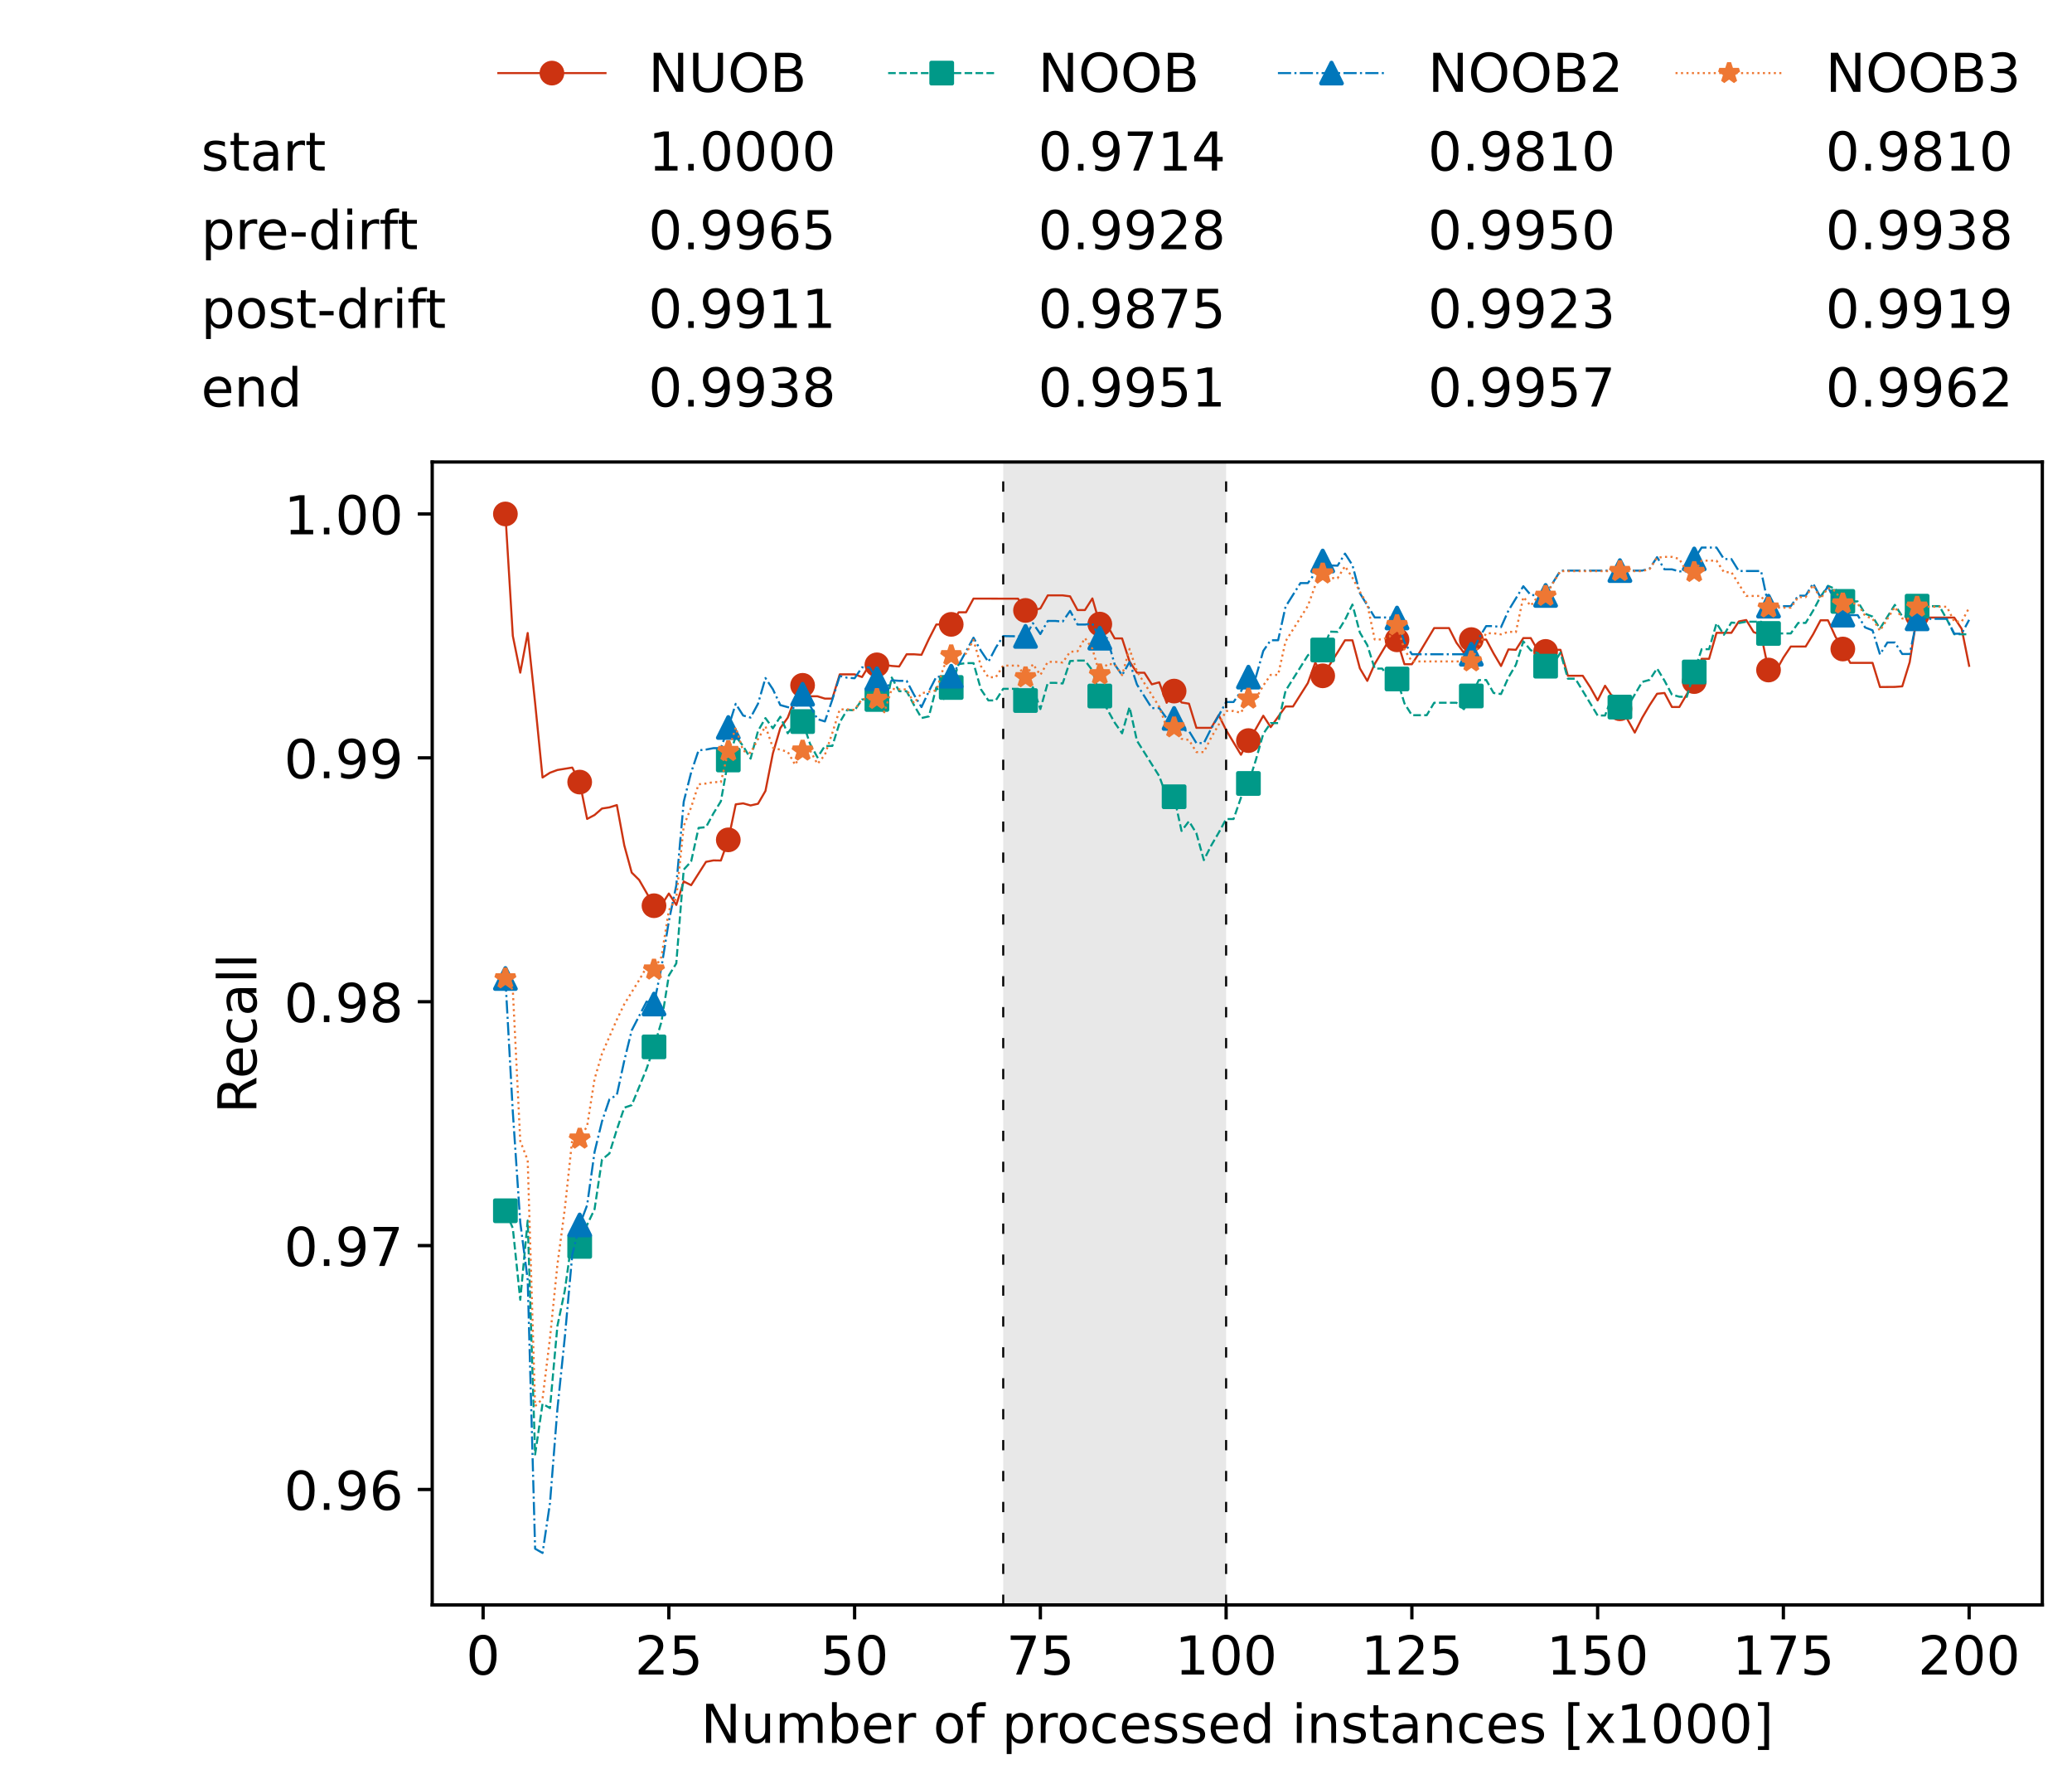 <?xml version="1.0" encoding="utf-8" standalone="no"?>
<!DOCTYPE svg PUBLIC "-//W3C//DTD SVG 1.1//EN"
  "http://www.w3.org/Graphics/SVG/1.1/DTD/svg11.dtd">
<!-- Created with matplotlib (https://matplotlib.org/) -->
<svg height="432.615pt" version="1.1" viewBox="0 0 502.65 432.615" width="502.65pt" xmlns="http://www.w3.org/2000/svg" xmlns:xlink="http://www.w3.org/1999/xlink">
 <defs>
  <style type="text/css">*{stroke-linecap:butt;stroke-linejoin:round;}</style>
 </defs>
 <g id="figure_1">
  <g id="patch_1">
   <path d="M 0 432.615 
L 502.65 432.615 
L 502.65 0 
L 0 0 
z
" style="fill:#ffffff;"/>
  </g>
  <g id="axes_1">
   <g id="patch_2">
    <path d="M 104.85 389.252 
L 495.45 389.252 
L 495.45 112.052 
L 104.85 112.052 
z
" style="fill:#ffffff;"/>
   </g>
   <g id="patch_3">
    <path clip-path="url(#p83ada8e4de)" d="M 297.446 389.252 
L 297.446 112.052 
L 243.372 112.052 
L 243.372 389.252 
z
" style="fill:#d3d3d3;opacity:0.5;"/>
   </g>
   <g id="matplotlib.axis_1">
    <g id="xtick_1">
     <g id="line2d_1">
      <defs>
       <path d="M 0 0 
L 0 3.5 
" id="m2746866127" style="stroke:#000000;stroke-width:0.8;"/>
      </defs>
      <g>
       <use style="stroke:#000000;stroke-width:0.8;" x="117.197" xlink:href="#m2746866127" y="389.252"/>
      </g>
     </g>
     <g id="text_1">
      <!-- 0 -->
      <g transform="translate(113.061 406.13)scale(0.13 -0.13)">
       <defs>
        <path d="M 31.781 66.406 
Q 24.172 66.406 20.328 58.906 
Q 16.5 51.422 16.5 36.375 
Q 16.5 21.391 20.328 13.891 
Q 24.172 6.391 31.781 6.391 
Q 39.453 6.391 43.281 13.891 
Q 47.125 21.391 47.125 36.375 
Q 47.125 51.422 43.281 58.906 
Q 39.453 66.406 31.781 66.406 
z
M 31.781 74.219 
Q 44.047 74.219 50.516 64.516 
Q 56.984 54.828 56.984 36.375 
Q 56.984 17.969 50.516 8.266 
Q 44.047 -1.422 31.781 -1.422 
Q 19.531 -1.422 13.062 8.266 
Q 6.594 17.969 6.594 36.375 
Q 6.594 54.828 13.062 64.516 
Q 19.531 74.219 31.781 74.219 
z
" id="DejaVuSans-48"/>
       </defs>
       <use xlink:href="#DejaVuSans-48"/>
      </g>
     </g>
    </g>
    <g id="xtick_2">
     <g id="line2d_2">
      <g>
       <use style="stroke:#000000;stroke-width:0.8;" x="162.259" xlink:href="#m2746866127" y="389.252"/>
      </g>
     </g>
     <g id="text_2">
      <!-- 25 -->
      <g transform="translate(153.988 406.13)scale(0.13 -0.13)">
       <defs>
        <path d="M 19.188 8.297 
L 53.609 8.297 
L 53.609 0 
L 7.328 0 
L 7.328 8.297 
Q 12.938 14.109 22.625 23.891 
Q 32.328 33.688 34.812 36.531 
Q 39.547 41.844 41.422 45.531 
Q 43.312 49.219 43.312 52.781 
Q 43.312 58.594 39.234 62.25 
Q 35.156 65.922 28.609 65.922 
Q 23.969 65.922 18.812 64.312 
Q 13.672 62.703 7.812 59.422 
L 7.812 69.391 
Q 13.766 71.781 18.938 73 
Q 24.125 74.219 28.422 74.219 
Q 39.75 74.219 46.484 68.547 
Q 53.219 62.891 53.219 53.422 
Q 53.219 48.922 51.531 44.891 
Q 49.859 40.875 45.406 35.406 
Q 44.188 33.984 37.641 27.219 
Q 31.109 20.453 19.188 8.297 
z
" id="DejaVuSans-50"/>
        <path d="M 10.797 72.906 
L 49.516 72.906 
L 49.516 64.594 
L 19.828 64.594 
L 19.828 46.734 
Q 21.969 47.469 24.109 47.828 
Q 26.266 48.188 28.422 48.188 
Q 40.625 48.188 47.75 41.5 
Q 54.891 34.812 54.891 23.391 
Q 54.891 11.625 47.562 5.094 
Q 40.234 -1.422 26.906 -1.422 
Q 22.312 -1.422 17.547 -0.641 
Q 12.797 0.141 7.719 1.703 
L 7.719 11.625 
Q 12.109 9.234 16.797 8.062 
Q 21.484 6.891 26.703 6.891 
Q 35.156 6.891 40.078 11.328 
Q 45.016 15.766 45.016 23.391 
Q 45.016 31 40.078 35.438 
Q 35.156 39.891 26.703 39.891 
Q 22.75 39.891 18.812 39.016 
Q 14.891 38.141 10.797 36.281 
z
" id="DejaVuSans-53"/>
       </defs>
       <use xlink:href="#DejaVuSans-50"/>
       <use x="63.623" xlink:href="#DejaVuSans-53"/>
      </g>
     </g>
    </g>
    <g id="xtick_3">
     <g id="line2d_3">
      <g>
       <use style="stroke:#000000;stroke-width:0.8;" x="207.322" xlink:href="#m2746866127" y="389.252"/>
      </g>
     </g>
     <g id="text_3">
      <!-- 50 -->
      <g transform="translate(199.05 406.13)scale(0.13 -0.13)">
       <use xlink:href="#DejaVuSans-53"/>
       <use x="63.623" xlink:href="#DejaVuSans-48"/>
      </g>
     </g>
    </g>
    <g id="xtick_4">
     <g id="line2d_4">
      <g>
       <use style="stroke:#000000;stroke-width:0.8;" x="252.384" xlink:href="#m2746866127" y="389.252"/>
      </g>
     </g>
     <g id="text_4">
      <!-- 75 -->
      <g transform="translate(244.113 406.13)scale(0.13 -0.13)">
       <defs>
        <path d="M 8.203 72.906 
L 55.078 72.906 
L 55.078 68.703 
L 28.609 0 
L 18.312 0 
L 43.219 64.594 
L 8.203 64.594 
z
" id="DejaVuSans-55"/>
       </defs>
       <use xlink:href="#DejaVuSans-55"/>
       <use x="63.623" xlink:href="#DejaVuSans-53"/>
      </g>
     </g>
    </g>
    <g id="xtick_5">
     <g id="line2d_5">
      <g>
       <use style="stroke:#000000;stroke-width:0.8;" x="297.446" xlink:href="#m2746866127" y="389.252"/>
      </g>
     </g>
     <g id="text_5">
      <!-- 100 -->
      <g transform="translate(285.039 406.13)scale(0.13 -0.13)">
       <defs>
        <path d="M 12.406 8.297 
L 28.516 8.297 
L 28.516 63.922 
L 10.984 60.406 
L 10.984 69.391 
L 28.422 72.906 
L 38.281 72.906 
L 38.281 8.297 
L 54.391 8.297 
L 54.391 0 
L 12.406 0 
z
" id="DejaVuSans-49"/>
       </defs>
       <use xlink:href="#DejaVuSans-49"/>
       <use x="63.623" xlink:href="#DejaVuSans-48"/>
       <use x="127.246" xlink:href="#DejaVuSans-48"/>
      </g>
     </g>
    </g>
    <g id="xtick_6">
     <g id="line2d_6">
      <g>
       <use style="stroke:#000000;stroke-width:0.8;" x="342.509" xlink:href="#m2746866127" y="389.252"/>
      </g>
     </g>
     <g id="text_6">
      <!-- 125 -->
      <g transform="translate(330.102 406.13)scale(0.13 -0.13)">
       <use xlink:href="#DejaVuSans-49"/>
       <use x="63.623" xlink:href="#DejaVuSans-50"/>
       <use x="127.246" xlink:href="#DejaVuSans-53"/>
      </g>
     </g>
    </g>
    <g id="xtick_7">
     <g id="line2d_7">
      <g>
       <use style="stroke:#000000;stroke-width:0.8;" x="387.571" xlink:href="#m2746866127" y="389.252"/>
      </g>
     </g>
     <g id="text_7">
      <!-- 150 -->
      <g transform="translate(375.164 406.13)scale(0.13 -0.13)">
       <use xlink:href="#DejaVuSans-49"/>
       <use x="63.623" xlink:href="#DejaVuSans-53"/>
       <use x="127.246" xlink:href="#DejaVuSans-48"/>
      </g>
     </g>
    </g>
    <g id="xtick_8">
     <g id="line2d_8">
      <g>
       <use style="stroke:#000000;stroke-width:0.8;" x="432.633" xlink:href="#m2746866127" y="389.252"/>
      </g>
     </g>
     <g id="text_8">
      <!-- 175 -->
      <g transform="translate(420.226 406.13)scale(0.13 -0.13)">
       <use xlink:href="#DejaVuSans-49"/>
       <use x="63.623" xlink:href="#DejaVuSans-55"/>
       <use x="127.246" xlink:href="#DejaVuSans-53"/>
      </g>
     </g>
    </g>
    <g id="xtick_9">
     <g id="line2d_9">
      <g>
       <use style="stroke:#000000;stroke-width:0.8;" x="477.695" xlink:href="#m2746866127" y="389.252"/>
      </g>
     </g>
     <g id="text_9">
      <!-- 200 -->
      <g transform="translate(465.289 406.13)scale(0.13 -0.13)">
       <use xlink:href="#DejaVuSans-50"/>
       <use x="63.623" xlink:href="#DejaVuSans-48"/>
       <use x="127.246" xlink:href="#DejaVuSans-48"/>
      </g>
     </g>
    </g>
    <g id="text_10">
     <!-- Number of processed instances [x1000] -->
     <g transform="translate(170.025 422.711)scale(0.13 -0.13)">
      <defs>
       <path d="M 9.812 72.906 
L 23.094 72.906 
L 55.422 11.922 
L 55.422 72.906 
L 64.984 72.906 
L 64.984 0 
L 51.703 0 
L 19.391 60.984 
L 19.391 0 
L 9.812 0 
z
" id="DejaVuSans-78"/>
       <path d="M 8.5 21.578 
L 8.5 54.688 
L 17.484 54.688 
L 17.484 21.922 
Q 17.484 14.156 20.5 10.266 
Q 23.531 6.391 29.594 6.391 
Q 36.859 6.391 41.078 11.031 
Q 45.312 15.672 45.312 23.688 
L 45.312 54.688 
L 54.297 54.688 
L 54.297 0 
L 45.312 0 
L 45.312 8.406 
Q 42.047 3.422 37.719 1 
Q 33.406 -1.422 27.688 -1.422 
Q 18.266 -1.422 13.375 4.438 
Q 8.5 10.297 8.5 21.578 
z
M 31.109 56 
z
" id="DejaVuSans-117"/>
       <path d="M 52 44.188 
Q 55.375 50.25 60.062 53.125 
Q 64.75 56 71.094 56 
Q 79.641 56 84.281 50.016 
Q 88.922 44.047 88.922 33.016 
L 88.922 0 
L 79.891 0 
L 79.891 32.719 
Q 79.891 40.578 77.094 44.375 
Q 74.312 48.188 68.609 48.188 
Q 61.625 48.188 57.562 43.547 
Q 53.516 38.922 53.516 30.906 
L 53.516 0 
L 44.484 0 
L 44.484 32.719 
Q 44.484 40.625 41.703 44.406 
Q 38.922 48.188 33.109 48.188 
Q 26.219 48.188 22.156 43.531 
Q 18.109 38.875 18.109 30.906 
L 18.109 0 
L 9.078 0 
L 9.078 54.688 
L 18.109 54.688 
L 18.109 46.188 
Q 21.188 51.219 25.484 53.609 
Q 29.781 56 35.688 56 
Q 41.656 56 45.828 52.969 
Q 50 49.953 52 44.188 
z
" id="DejaVuSans-109"/>
       <path d="M 48.688 27.297 
Q 48.688 37.203 44.609 42.844 
Q 40.531 48.484 33.406 48.484 
Q 26.266 48.484 22.188 42.844 
Q 18.109 37.203 18.109 27.297 
Q 18.109 17.391 22.188 11.75 
Q 26.266 6.109 33.406 6.109 
Q 40.531 6.109 44.609 11.75 
Q 48.688 17.391 48.688 27.297 
z
M 18.109 46.391 
Q 20.953 51.266 25.266 53.625 
Q 29.594 56 35.594 56 
Q 45.562 56 51.781 48.094 
Q 58.016 40.188 58.016 27.297 
Q 58.016 14.406 51.781 6.484 
Q 45.562 -1.422 35.594 -1.422 
Q 29.594 -1.422 25.266 0.953 
Q 20.953 3.328 18.109 8.203 
L 18.109 0 
L 9.078 0 
L 9.078 75.984 
L 18.109 75.984 
z
" id="DejaVuSans-98"/>
       <path d="M 56.203 29.594 
L 56.203 25.203 
L 14.891 25.203 
Q 15.484 15.922 20.484 11.062 
Q 25.484 6.203 34.422 6.203 
Q 39.594 6.203 44.453 7.469 
Q 49.312 8.734 54.109 11.281 
L 54.109 2.781 
Q 49.266 0.734 44.188 -0.344 
Q 39.109 -1.422 33.891 -1.422 
Q 20.797 -1.422 13.156 6.188 
Q 5.516 13.812 5.516 26.812 
Q 5.516 40.234 12.766 48.109 
Q 20.016 56 32.328 56 
Q 43.359 56 49.781 48.891 
Q 56.203 41.797 56.203 29.594 
z
M 47.219 32.234 
Q 47.125 39.594 43.094 43.984 
Q 39.062 48.391 32.422 48.391 
Q 24.906 48.391 20.391 44.141 
Q 15.875 39.891 15.188 32.172 
z
" id="DejaVuSans-101"/>
       <path d="M 41.109 46.297 
Q 39.594 47.172 37.812 47.578 
Q 36.031 48 33.891 48 
Q 26.266 48 22.188 43.047 
Q 18.109 38.094 18.109 28.812 
L 18.109 0 
L 9.078 0 
L 9.078 54.688 
L 18.109 54.688 
L 18.109 46.188 
Q 20.953 51.172 25.484 53.578 
Q 30.031 56 36.531 56 
Q 37.453 56 38.578 55.875 
Q 39.703 55.766 41.062 55.516 
z
" id="DejaVuSans-114"/>
       <path id="DejaVuSans-32"/>
       <path d="M 30.609 48.391 
Q 23.391 48.391 19.188 42.75 
Q 14.984 37.109 14.984 27.297 
Q 14.984 17.484 19.156 11.844 
Q 23.344 6.203 30.609 6.203 
Q 37.797 6.203 41.984 11.859 
Q 46.188 17.531 46.188 27.297 
Q 46.188 37.016 41.984 42.703 
Q 37.797 48.391 30.609 48.391 
z
M 30.609 56 
Q 42.328 56 49.016 48.375 
Q 55.719 40.766 55.719 27.297 
Q 55.719 13.875 49.016 6.219 
Q 42.328 -1.422 30.609 -1.422 
Q 18.844 -1.422 12.172 6.219 
Q 5.516 13.875 5.516 27.297 
Q 5.516 40.766 12.172 48.375 
Q 18.844 56 30.609 56 
z
" id="DejaVuSans-111"/>
       <path d="M 37.109 75.984 
L 37.109 68.5 
L 28.516 68.5 
Q 23.688 68.5 21.797 66.547 
Q 19.922 64.594 19.922 59.516 
L 19.922 54.688 
L 34.719 54.688 
L 34.719 47.703 
L 19.922 47.703 
L 19.922 0 
L 10.891 0 
L 10.891 47.703 
L 2.297 47.703 
L 2.297 54.688 
L 10.891 54.688 
L 10.891 58.5 
Q 10.891 67.625 15.141 71.797 
Q 19.391 75.984 28.609 75.984 
z
" id="DejaVuSans-102"/>
       <path d="M 18.109 8.203 
L 18.109 -20.797 
L 9.078 -20.797 
L 9.078 54.688 
L 18.109 54.688 
L 18.109 46.391 
Q 20.953 51.266 25.266 53.625 
Q 29.594 56 35.594 56 
Q 45.562 56 51.781 48.094 
Q 58.016 40.188 58.016 27.297 
Q 58.016 14.406 51.781 6.484 
Q 45.562 -1.422 35.594 -1.422 
Q 29.594 -1.422 25.266 0.953 
Q 20.953 3.328 18.109 8.203 
z
M 48.688 27.297 
Q 48.688 37.203 44.609 42.844 
Q 40.531 48.484 33.406 48.484 
Q 26.266 48.484 22.188 42.844 
Q 18.109 37.203 18.109 27.297 
Q 18.109 17.391 22.188 11.75 
Q 26.266 6.109 33.406 6.109 
Q 40.531 6.109 44.609 11.75 
Q 48.688 17.391 48.688 27.297 
z
" id="DejaVuSans-112"/>
       <path d="M 48.781 52.594 
L 48.781 44.188 
Q 44.969 46.297 41.141 47.344 
Q 37.312 48.391 33.406 48.391 
Q 24.656 48.391 19.812 42.844 
Q 14.984 37.312 14.984 27.297 
Q 14.984 17.281 19.812 11.734 
Q 24.656 6.203 33.406 6.203 
Q 37.312 6.203 41.141 7.25 
Q 44.969 8.297 48.781 10.406 
L 48.781 2.094 
Q 45.016 0.344 40.984 -0.531 
Q 36.969 -1.422 32.422 -1.422 
Q 20.062 -1.422 12.781 6.344 
Q 5.516 14.109 5.516 27.297 
Q 5.516 40.672 12.859 48.328 
Q 20.219 56 33.016 56 
Q 37.156 56 41.109 55.141 
Q 45.062 54.297 48.781 52.594 
z
" id="DejaVuSans-99"/>
       <path d="M 44.281 53.078 
L 44.281 44.578 
Q 40.484 46.531 36.375 47.5 
Q 32.281 48.484 27.875 48.484 
Q 21.188 48.484 17.844 46.438 
Q 14.5 44.391 14.5 40.281 
Q 14.5 37.156 16.891 35.375 
Q 19.281 33.594 26.516 31.984 
L 29.594 31.297 
Q 39.156 29.25 43.188 25.516 
Q 47.219 21.781 47.219 15.094 
Q 47.219 7.469 41.188 3.016 
Q 35.156 -1.422 24.609 -1.422 
Q 20.219 -1.422 15.453 -0.562 
Q 10.688 0.297 5.422 2 
L 5.422 11.281 
Q 10.406 8.688 15.234 7.391 
Q 20.062 6.109 24.812 6.109 
Q 31.156 6.109 34.562 8.281 
Q 37.984 10.453 37.984 14.406 
Q 37.984 18.062 35.516 20.016 
Q 33.062 21.969 24.703 23.781 
L 21.578 24.516 
Q 13.234 26.266 9.516 29.906 
Q 5.812 33.547 5.812 39.891 
Q 5.812 47.609 11.281 51.797 
Q 16.75 56 26.812 56 
Q 31.781 56 36.172 55.266 
Q 40.578 54.547 44.281 53.078 
z
" id="DejaVuSans-115"/>
       <path d="M 45.406 46.391 
L 45.406 75.984 
L 54.391 75.984 
L 54.391 0 
L 45.406 0 
L 45.406 8.203 
Q 42.578 3.328 38.25 0.953 
Q 33.938 -1.422 27.875 -1.422 
Q 17.969 -1.422 11.734 6.484 
Q 5.516 14.406 5.516 27.297 
Q 5.516 40.188 11.734 48.094 
Q 17.969 56 27.875 56 
Q 33.938 56 38.25 53.625 
Q 42.578 51.266 45.406 46.391 
z
M 14.797 27.297 
Q 14.797 17.391 18.875 11.75 
Q 22.953 6.109 30.078 6.109 
Q 37.203 6.109 41.297 11.75 
Q 45.406 17.391 45.406 27.297 
Q 45.406 37.203 41.297 42.844 
Q 37.203 48.484 30.078 48.484 
Q 22.953 48.484 18.875 42.844 
Q 14.797 37.203 14.797 27.297 
z
" id="DejaVuSans-100"/>
       <path d="M 9.422 54.688 
L 18.406 54.688 
L 18.406 0 
L 9.422 0 
z
M 9.422 75.984 
L 18.406 75.984 
L 18.406 64.594 
L 9.422 64.594 
z
" id="DejaVuSans-105"/>
       <path d="M 54.891 33.016 
L 54.891 0 
L 45.906 0 
L 45.906 32.719 
Q 45.906 40.484 42.875 44.328 
Q 39.844 48.188 33.797 48.188 
Q 26.516 48.188 22.312 43.547 
Q 18.109 38.922 18.109 30.906 
L 18.109 0 
L 9.078 0 
L 9.078 54.688 
L 18.109 54.688 
L 18.109 46.188 
Q 21.344 51.125 25.703 53.562 
Q 30.078 56 35.797 56 
Q 45.219 56 50.047 50.172 
Q 54.891 44.344 54.891 33.016 
z
" id="DejaVuSans-110"/>
       <path d="M 18.312 70.219 
L 18.312 54.688 
L 36.812 54.688 
L 36.812 47.703 
L 18.312 47.703 
L 18.312 18.016 
Q 18.312 11.328 20.141 9.422 
Q 21.969 7.516 27.594 7.516 
L 36.812 7.516 
L 36.812 0 
L 27.594 0 
Q 17.188 0 13.234 3.875 
Q 9.281 7.766 9.281 18.016 
L 9.281 47.703 
L 2.688 47.703 
L 2.688 54.688 
L 9.281 54.688 
L 9.281 70.219 
z
" id="DejaVuSans-116"/>
       <path d="M 34.281 27.484 
Q 23.391 27.484 19.188 25 
Q 14.984 22.516 14.984 16.5 
Q 14.984 11.719 18.141 8.906 
Q 21.297 6.109 26.703 6.109 
Q 34.188 6.109 38.703 11.406 
Q 43.219 16.703 43.219 25.484 
L 43.219 27.484 
z
M 52.203 31.203 
L 52.203 0 
L 43.219 0 
L 43.219 8.297 
Q 40.141 3.328 35.547 0.953 
Q 30.953 -1.422 24.312 -1.422 
Q 15.922 -1.422 10.953 3.297 
Q 6 8.016 6 15.922 
Q 6 25.141 12.172 29.828 
Q 18.359 34.516 30.609 34.516 
L 43.219 34.516 
L 43.219 35.406 
Q 43.219 41.609 39.141 45 
Q 35.062 48.391 27.688 48.391 
Q 23 48.391 18.547 47.266 
Q 14.109 46.141 10.016 43.891 
L 10.016 52.203 
Q 14.938 54.109 19.578 55.047 
Q 24.219 56 28.609 56 
Q 40.484 56 46.344 49.844 
Q 52.203 43.703 52.203 31.203 
z
" id="DejaVuSans-97"/>
       <path d="M 8.594 75.984 
L 29.297 75.984 
L 29.297 69 
L 17.578 69 
L 17.578 -6.203 
L 29.297 -6.203 
L 29.297 -13.188 
L 8.594 -13.188 
z
" id="DejaVuSans-91"/>
       <path d="M 54.891 54.688 
L 35.109 28.078 
L 55.906 0 
L 45.312 0 
L 29.391 21.484 
L 13.484 0 
L 2.875 0 
L 24.125 28.609 
L 4.688 54.688 
L 15.281 54.688 
L 29.781 35.203 
L 44.281 54.688 
z
" id="DejaVuSans-120"/>
       <path d="M 30.422 75.984 
L 30.422 -13.188 
L 9.719 -13.188 
L 9.719 -6.203 
L 21.391 -6.203 
L 21.391 69 
L 9.719 69 
L 9.719 75.984 
z
" id="DejaVuSans-93"/>
      </defs>
      <use xlink:href="#DejaVuSans-78"/>
      <use x="74.805" xlink:href="#DejaVuSans-117"/>
      <use x="138.184" xlink:href="#DejaVuSans-109"/>
      <use x="235.596" xlink:href="#DejaVuSans-98"/>
      <use x="299.072" xlink:href="#DejaVuSans-101"/>
      <use x="360.596" xlink:href="#DejaVuSans-114"/>
      <use x="401.709" xlink:href="#DejaVuSans-32"/>
      <use x="433.496" xlink:href="#DejaVuSans-111"/>
      <use x="494.678" xlink:href="#DejaVuSans-102"/>
      <use x="529.883" xlink:href="#DejaVuSans-32"/>
      <use x="561.67" xlink:href="#DejaVuSans-112"/>
      <use x="625.146" xlink:href="#DejaVuSans-114"/>
      <use x="664.01" xlink:href="#DejaVuSans-111"/>
      <use x="725.191" xlink:href="#DejaVuSans-99"/>
      <use x="780.172" xlink:href="#DejaVuSans-101"/>
      <use x="841.695" xlink:href="#DejaVuSans-115"/>
      <use x="893.795" xlink:href="#DejaVuSans-115"/>
      <use x="945.895" xlink:href="#DejaVuSans-101"/>
      <use x="1007.418" xlink:href="#DejaVuSans-100"/>
      <use x="1070.895" xlink:href="#DejaVuSans-32"/>
      <use x="1102.682" xlink:href="#DejaVuSans-105"/>
      <use x="1130.465" xlink:href="#DejaVuSans-110"/>
      <use x="1193.844" xlink:href="#DejaVuSans-115"/>
      <use x="1245.943" xlink:href="#DejaVuSans-116"/>
      <use x="1285.152" xlink:href="#DejaVuSans-97"/>
      <use x="1346.432" xlink:href="#DejaVuSans-110"/>
      <use x="1409.811" xlink:href="#DejaVuSans-99"/>
      <use x="1464.791" xlink:href="#DejaVuSans-101"/>
      <use x="1526.314" xlink:href="#DejaVuSans-115"/>
      <use x="1578.414" xlink:href="#DejaVuSans-32"/>
      <use x="1610.201" xlink:href="#DejaVuSans-91"/>
      <use x="1649.215" xlink:href="#DejaVuSans-120"/>
      <use x="1708.395" xlink:href="#DejaVuSans-49"/>
      <use x="1772.018" xlink:href="#DejaVuSans-48"/>
      <use x="1835.641" xlink:href="#DejaVuSans-48"/>
      <use x="1899.264" xlink:href="#DejaVuSans-48"/>
      <use x="1962.887" xlink:href="#DejaVuSans-93"/>
     </g>
    </g>
   </g>
   <g id="matplotlib.axis_2">
    <g id="ytick_1">
     <g id="line2d_10">
      <defs>
       <path d="M 0 0 
L -3.5 0 
" id="m1143162cd7" style="stroke:#000000;stroke-width:0.8;"/>
      </defs>
      <g>
       <use style="stroke:#000000;stroke-width:0.8;" x="104.85" xlink:href="#m1143162cd7" y="361.252"/>
      </g>
     </g>
     <g id="text_11">
      <!-- 0.96 -->
      <g transform="translate(68.905 366.191)scale(0.13 -0.13)">
       <defs>
        <path d="M 10.688 12.406 
L 21 12.406 
L 21 0 
L 10.688 0 
z
" id="DejaVuSans-46"/>
        <path d="M 10.984 1.516 
L 10.984 10.5 
Q 14.703 8.734 18.5 7.812 
Q 22.312 6.891 25.984 6.891 
Q 35.75 6.891 40.891 13.453 
Q 46.047 20.016 46.781 33.406 
Q 43.953 29.203 39.594 26.953 
Q 35.25 24.703 29.984 24.703 
Q 19.047 24.703 12.672 31.312 
Q 6.297 37.938 6.297 49.422 
Q 6.297 60.641 12.938 67.422 
Q 19.578 74.219 30.609 74.219 
Q 43.266 74.219 49.922 64.516 
Q 56.594 54.828 56.594 36.375 
Q 56.594 19.141 48.406 8.859 
Q 40.234 -1.422 26.422 -1.422 
Q 22.703 -1.422 18.891 -0.688 
Q 15.094 0.047 10.984 1.516 
z
M 30.609 32.422 
Q 37.25 32.422 41.125 36.953 
Q 45.016 41.5 45.016 49.422 
Q 45.016 57.281 41.125 61.844 
Q 37.25 66.406 30.609 66.406 
Q 23.969 66.406 20.094 61.844 
Q 16.219 57.281 16.219 49.422 
Q 16.219 41.5 20.094 36.953 
Q 23.969 32.422 30.609 32.422 
z
" id="DejaVuSans-57"/>
        <path d="M 33.016 40.375 
Q 26.375 40.375 22.484 35.828 
Q 18.609 31.297 18.609 23.391 
Q 18.609 15.531 22.484 10.953 
Q 26.375 6.391 33.016 6.391 
Q 39.656 6.391 43.531 10.953 
Q 47.406 15.531 47.406 23.391 
Q 47.406 31.297 43.531 35.828 
Q 39.656 40.375 33.016 40.375 
z
M 52.594 71.297 
L 52.594 62.312 
Q 48.875 64.062 45.094 64.984 
Q 41.312 65.922 37.594 65.922 
Q 27.828 65.922 22.672 59.328 
Q 17.531 52.734 16.797 39.406 
Q 19.672 43.656 24.016 45.922 
Q 28.375 48.188 33.594 48.188 
Q 44.578 48.188 50.953 41.516 
Q 57.328 34.859 57.328 23.391 
Q 57.328 12.156 50.688 5.359 
Q 44.047 -1.422 33.016 -1.422 
Q 20.359 -1.422 13.672 8.266 
Q 6.984 17.969 6.984 36.375 
Q 6.984 53.656 15.188 63.938 
Q 23.391 74.219 37.203 74.219 
Q 40.922 74.219 44.703 73.484 
Q 48.484 72.75 52.594 71.297 
z
" id="DejaVuSans-54"/>
       </defs>
       <use xlink:href="#DejaVuSans-48"/>
       <use x="63.623" xlink:href="#DejaVuSans-46"/>
       <use x="95.41" xlink:href="#DejaVuSans-57"/>
       <use x="159.033" xlink:href="#DejaVuSans-54"/>
      </g>
     </g>
    </g>
    <g id="ytick_2">
     <g id="line2d_11">
      <g>
       <use style="stroke:#000000;stroke-width:0.8;" x="104.85" xlink:href="#m1143162cd7" y="302.102"/>
      </g>
     </g>
     <g id="text_12">
      <!-- 0.97 -->
      <g transform="translate(68.905 307.041)scale(0.13 -0.13)">
       <use xlink:href="#DejaVuSans-48"/>
       <use x="63.623" xlink:href="#DejaVuSans-46"/>
       <use x="95.41" xlink:href="#DejaVuSans-57"/>
       <use x="159.033" xlink:href="#DejaVuSans-55"/>
      </g>
     </g>
    </g>
    <g id="ytick_3">
     <g id="line2d_12">
      <g>
       <use style="stroke:#000000;stroke-width:0.8;" x="104.85" xlink:href="#m1143162cd7" y="242.952"/>
      </g>
     </g>
     <g id="text_13">
      <!-- 0.98 -->
      <g transform="translate(68.905 247.891)scale(0.13 -0.13)">
       <defs>
        <path d="M 31.781 34.625 
Q 24.75 34.625 20.719 30.859 
Q 16.703 27.094 16.703 20.516 
Q 16.703 13.922 20.719 10.156 
Q 24.75 6.391 31.781 6.391 
Q 38.812 6.391 42.859 10.172 
Q 46.922 13.969 46.922 20.516 
Q 46.922 27.094 42.891 30.859 
Q 38.875 34.625 31.781 34.625 
z
M 21.922 38.812 
Q 15.578 40.375 12.031 44.719 
Q 8.5 49.078 8.5 55.328 
Q 8.5 64.062 14.719 69.141 
Q 20.953 74.219 31.781 74.219 
Q 42.672 74.219 48.875 69.141 
Q 55.078 64.062 55.078 55.328 
Q 55.078 49.078 51.531 44.719 
Q 48 40.375 41.703 38.812 
Q 48.828 37.156 52.797 32.312 
Q 56.781 27.484 56.781 20.516 
Q 56.781 9.906 50.312 4.234 
Q 43.844 -1.422 31.781 -1.422 
Q 19.734 -1.422 13.25 4.234 
Q 6.781 9.906 6.781 20.516 
Q 6.781 27.484 10.781 32.312 
Q 14.797 37.156 21.922 38.812 
z
M 18.312 54.391 
Q 18.312 48.734 21.844 45.562 
Q 25.391 42.391 31.781 42.391 
Q 38.141 42.391 41.719 45.562 
Q 45.312 48.734 45.312 54.391 
Q 45.312 60.062 41.719 63.234 
Q 38.141 66.406 31.781 66.406 
Q 25.391 66.406 21.844 63.234 
Q 18.312 60.062 18.312 54.391 
z
" id="DejaVuSans-56"/>
       </defs>
       <use xlink:href="#DejaVuSans-48"/>
       <use x="63.623" xlink:href="#DejaVuSans-46"/>
       <use x="95.41" xlink:href="#DejaVuSans-57"/>
       <use x="159.033" xlink:href="#DejaVuSans-56"/>
      </g>
     </g>
    </g>
    <g id="ytick_4">
     <g id="line2d_13">
      <g>
       <use style="stroke:#000000;stroke-width:0.8;" x="104.85" xlink:href="#m1143162cd7" y="183.802"/>
      </g>
     </g>
     <g id="text_14">
      <!-- 0.99 -->
      <g transform="translate(68.905 188.741)scale(0.13 -0.13)">
       <use xlink:href="#DejaVuSans-48"/>
       <use x="63.623" xlink:href="#DejaVuSans-46"/>
       <use x="95.41" xlink:href="#DejaVuSans-57"/>
       <use x="159.033" xlink:href="#DejaVuSans-57"/>
      </g>
     </g>
    </g>
    <g id="ytick_5">
     <g id="line2d_14">
      <g>
       <use style="stroke:#000000;stroke-width:0.8;" x="104.85" xlink:href="#m1143162cd7" y="124.652"/>
      </g>
     </g>
     <g id="text_15">
      <!-- 1.00 -->
      <g transform="translate(68.905 129.591)scale(0.13 -0.13)">
       <use xlink:href="#DejaVuSans-49"/>
       <use x="63.623" xlink:href="#DejaVuSans-46"/>
       <use x="95.41" xlink:href="#DejaVuSans-48"/>
       <use x="159.033" xlink:href="#DejaVuSans-48"/>
      </g>
     </g>
    </g>
    <g id="text_16">
     <!-- Recall -->
     <g transform="translate(62.201 270.044)rotate(-90)scale(0.13 -0.13)">
      <defs>
       <path d="M 44.391 34.188 
Q 47.562 33.109 50.562 29.594 
Q 53.562 26.078 56.594 19.922 
L 66.609 0 
L 56 0 
L 46.688 18.703 
Q 43.062 26.031 39.672 28.422 
Q 36.281 30.812 30.422 30.812 
L 19.672 30.812 
L 19.672 0 
L 9.812 0 
L 9.812 72.906 
L 32.078 72.906 
Q 44.578 72.906 50.734 67.672 
Q 56.891 62.453 56.891 51.906 
Q 56.891 45.016 53.688 40.469 
Q 50.484 35.938 44.391 34.188 
z
M 19.672 64.797 
L 19.672 38.922 
L 32.078 38.922 
Q 39.203 38.922 42.844 42.219 
Q 46.484 45.516 46.484 51.906 
Q 46.484 58.297 42.844 61.547 
Q 39.203 64.797 32.078 64.797 
z
" id="DejaVuSans-82"/>
       <path d="M 9.422 75.984 
L 18.406 75.984 
L 18.406 0 
L 9.422 0 
z
" id="DejaVuSans-108"/>
      </defs>
      <use xlink:href="#DejaVuSans-82"/>
      <use x="64.982" xlink:href="#DejaVuSans-101"/>
      <use x="126.506" xlink:href="#DejaVuSans-99"/>
      <use x="181.486" xlink:href="#DejaVuSans-97"/>
      <use x="242.766" xlink:href="#DejaVuSans-108"/>
      <use x="270.549" xlink:href="#DejaVuSans-108"/>
     </g>
    </g>
   </g>
   <g id="line2d_15"/>
   <g id="line2d_16"/>
   <g id="line2d_17"/>
   <g id="line2d_18"/>
   <g id="line2d_19"/>
   <g id="line2d_20">
    <path clip-path="url(#p83ada8e4de)" d="M 122.605 124.652 
L 124.407 154.227 
L 126.21 163.146 
L 128.012 153.523 
L 129.815 170.499 
L 131.617 188.575 
L 133.419 187.415 
L 135.222 186.748 
L 138.827 186.16 
L 140.629 189.682 
L 142.432 198.62 
L 144.234 197.669 
L 146.037 196.096 
L 147.839 195.814 
L 149.642 195.258 
L 151.444 205.022 
L 153.247 211.634 
L 155.049 213.41 
L 158.654 219.668 
L 160.457 219.527 
L 162.259 216.711 
L 164.062 219.475 
L 165.864 213.787 
L 167.667 214.686 
L 171.272 209.025 
L 173.074 208.678 
L 174.877 208.707 
L 176.679 203.694 
L 178.482 195.08 
L 180.284 194.843 
L 182.087 195.343 
L 183.889 194.939 
L 185.692 191.826 
L 187.494 182.71 
L 189.297 176.581 
L 191.099 174.066 
L 192.902 169.327 
L 194.704 166.214 
L 196.507 168.874 
L 198.309 168.874 
L 200.112 169.433 
L 201.914 169.433 
L 203.717 163.557 
L 207.322 163.557 
L 209.124 164.203 
L 210.927 161.245 
L 214.532 161.245 
L 216.334 161.515 
L 218.137 161.646 
L 219.939 158.688 
L 221.742 158.688 
L 223.544 158.819 
L 225.347 154.978 
L 227.149 151.457 
L 230.754 151.43 
L 232.557 148.503 
L 234.359 148.503 
L 236.162 145.18 
L 246.976 145.205 
L 248.779 148.048 
L 250.581 148.048 
L 252.384 147.576 
L 254.186 144.396 
L 257.791 144.396 
L 259.594 144.633 
L 261.396 147.956 
L 263.199 147.956 
L 265.001 145.139 
L 266.804 151.365 
L 268.606 151.659 
L 270.409 154.84 
L 272.211 154.84 
L 274.014 160.42 
L 275.816 163.158 
L 277.619 163.158 
L 279.421 165.974 
L 281.224 165.485 
L 283.026 170.456 
L 284.829 167.612 
L 286.631 170.376 
L 288.434 170.663 
L 290.236 176.52 
L 293.841 176.52 
L 295.644 173.439 
L 297.446 177.075 
L 301.051 183.052 
L 302.854 179.616 
L 304.656 176.772 
L 306.459 173.592 
L 308.261 176.356 
L 311.866 171.354 
L 313.669 171.354 
L 317.274 165.666 
L 319.076 160.696 
L 320.879 163.911 
L 324.484 158.218 
L 326.286 155.29 
L 328.089 155.29 
L 329.891 162.089 
L 331.694 165.138 
L 333.496 161.023 
L 337.101 155.046 
L 338.904 155.184 
L 340.706 161.099 
L 342.509 161.099 
L 344.311 158.335 
L 347.916 152.33 
L 351.521 152.33 
L 353.324 155.893 
L 355.126 158.337 
L 356.928 155.122 
L 360.533 155.122 
L 362.336 158.487 
L 364.138 161.536 
L 365.941 157.501 
L 367.743 157.598 
L 369.546 154.754 
L 371.348 154.754 
L 373.151 157.901 
L 374.953 157.99 
L 376.756 157.603 
L 378.558 157.603 
L 380.361 163.896 
L 383.966 163.896 
L 385.768 166.66 
L 387.571 169.875 
L 389.373 166.311 
L 394.781 174.427 
L 396.583 177.677 
L 398.386 174.073 
L 400.188 171.024 
L 401.991 168.26 
L 403.793 168.072 
L 405.596 171.471 
L 407.398 171.471 
L 411.003 165.307 
L 412.806 159.779 
L 414.608 159.779 
L 416.411 153.486 
L 420.016 153.486 
L 421.818 150.722 
L 423.621 150.379 
L 425.423 153.307 
L 427.226 153.975 
L 429.028 162.506 
L 430.831 162.742 
L 432.633 159.492 
L 434.436 156.804 
L 438.041 156.804 
L 439.843 153.846 
L 441.646 150.447 
L 443.448 150.447 
L 445.251 154.39 
L 447.053 157.408 
L 448.856 160.769 
L 454.263 160.769 
L 456.066 166.625 
L 459.671 166.598 
L 461.473 166.46 
L 463.276 160.603 
L 465.078 149.228 
L 466.881 149.787 
L 474.09 149.787 
L 475.893 152.526 
L 477.695 161.488 
L 477.695 161.488 
" style="fill:none;stroke:#cc3311;stroke-linecap:square;stroke-width:0.5;"/>
    <defs>
     <path d="M 0 2.5 
C 0.663 2.5 1.299 2.237 1.768 1.768 
C 2.237 1.299 2.5 0.663 2.5 0 
C 2.5 -0.663 2.237 -1.299 1.768 -1.768 
C 1.299 -2.237 0.663 -2.5 0 -2.5 
C -0.663 -2.5 -1.299 -2.237 -1.768 -1.768 
C -2.237 -1.299 -2.5 -0.663 -2.5 0 
C -2.5 0.663 -2.237 1.299 -1.768 1.768 
C -1.299 2.237 -0.663 2.5 0 2.5 
z
" id="m524ee8a3fe" style="stroke:#cc3311;"/>
    </defs>
    <g clip-path="url(#p83ada8e4de)">
     <use style="fill:#cc3311;stroke:#cc3311;" x="122.605" xlink:href="#m524ee8a3fe" y="124.652"/>
     <use style="fill:#cc3311;stroke:#cc3311;" x="140.629" xlink:href="#m524ee8a3fe" y="189.682"/>
     <use style="fill:#cc3311;stroke:#cc3311;" x="158.654" xlink:href="#m524ee8a3fe" y="219.668"/>
     <use style="fill:#cc3311;stroke:#cc3311;" x="176.679" xlink:href="#m524ee8a3fe" y="203.694"/>
     <use style="fill:#cc3311;stroke:#cc3311;" x="194.704" xlink:href="#m524ee8a3fe" y="166.214"/>
     <use style="fill:#cc3311;stroke:#cc3311;" x="212.729" xlink:href="#m524ee8a3fe" y="161.245"/>
     <use style="fill:#cc3311;stroke:#cc3311;" x="230.754" xlink:href="#m524ee8a3fe" y="151.43"/>
     <use style="fill:#cc3311;stroke:#cc3311;" x="248.779" xlink:href="#m524ee8a3fe" y="148.048"/>
     <use style="fill:#cc3311;stroke:#cc3311;" x="266.804" xlink:href="#m524ee8a3fe" y="151.365"/>
     <use style="fill:#cc3311;stroke:#cc3311;" x="284.829" xlink:href="#m524ee8a3fe" y="167.612"/>
     <use style="fill:#cc3311;stroke:#cc3311;" x="302.854" xlink:href="#m524ee8a3fe" y="179.616"/>
     <use style="fill:#cc3311;stroke:#cc3311;" x="320.879" xlink:href="#m524ee8a3fe" y="163.911"/>
     <use style="fill:#cc3311;stroke:#cc3311;" x="338.904" xlink:href="#m524ee8a3fe" y="155.184"/>
     <use style="fill:#cc3311;stroke:#cc3311;" x="356.928" xlink:href="#m524ee8a3fe" y="155.122"/>
     <use style="fill:#cc3311;stroke:#cc3311;" x="374.953" xlink:href="#m524ee8a3fe" y="157.99"/>
     <use style="fill:#cc3311;stroke:#cc3311;" x="392.978" xlink:href="#m524ee8a3fe" y="171.899"/>
     <use style="fill:#cc3311;stroke:#cc3311;" x="411.003" xlink:href="#m524ee8a3fe" y="165.307"/>
     <use style="fill:#cc3311;stroke:#cc3311;" x="429.028" xlink:href="#m524ee8a3fe" y="162.506"/>
     <use style="fill:#cc3311;stroke:#cc3311;" x="447.053" xlink:href="#m524ee8a3fe" y="157.408"/>
     <use style="fill:#cc3311;stroke:#cc3311;" x="465.078" xlink:href="#m524ee8a3fe" y="149.228"/>
    </g>
   </g>
   <g id="line2d_21"/>
   <g id="line2d_22"/>
   <g id="line2d_23"/>
   <g id="line2d_24"/>
   <g id="line2d_25">
    <path clip-path="url(#p83ada8e4de)" d="M 122.605 293.652 
L 124.407 297.877 
L 126.21 315.246 
L 128.012 296.035 
L 129.815 352.759 
L 131.617 340.458 
L 133.419 341.516 
L 135.222 321.586 
L 137.024 312.982 
L 138.827 300.005 
L 140.629 302.292 
L 142.432 297.06 
L 144.234 293.277 
L 146.037 281.232 
L 147.839 279.756 
L 149.642 273.953 
L 151.444 268.65 
L 153.247 268.035 
L 156.852 259.242 
L 158.654 253.905 
L 160.457 247.849 
L 162.259 236.583 
L 164.062 233.659 
L 165.864 210.909 
L 167.667 208.937 
L 169.469 200.794 
L 171.272 200.611 
L 173.074 197.277 
L 174.877 194.349 
L 176.679 184.324 
L 178.482 178.581 
L 180.284 180.951 
L 182.087 184 
L 183.889 177.278 
L 185.692 174.165 
L 187.494 176.634 
L 189.297 173.829 
L 191.099 177.853 
L 192.902 175.325 
L 194.704 175.002 
L 196.507 180.4 
L 198.309 183.687 
L 200.112 180.923 
L 201.914 180.923 
L 203.717 175.18 
L 205.519 172.162 
L 207.322 172.29 
L 209.124 169.649 
L 212.729 169.649 
L 214.532 172.864 
L 216.334 164.333 
L 218.137 167.644 
L 219.939 167.644 
L 221.742 171.043 
L 223.544 174.148 
L 225.347 173.746 
L 227.149 166.705 
L 228.952 169.521 
L 230.754 166.731 
L 232.557 161.065 
L 234.359 160.828 
L 236.162 160.828 
L 237.964 167.188 
L 239.767 169.877 
L 241.569 169.877 
L 243.372 167.06 
L 246.976 167.06 
L 248.779 169.904 
L 250.581 166.689 
L 252.384 171.971 
L 254.186 165.611 
L 255.989 165.611 
L 257.791 165.774 
L 259.594 160.324 
L 261.396 160.208 
L 263.199 160.208 
L 265.001 162.58 
L 266.804 168.806 
L 270.409 175.255 
L 272.211 177.85 
L 274.014 171.489 
L 275.816 179.654 
L 281.224 188.242 
L 283.026 193.212 
L 284.829 193.24 
L 286.631 201.532 
L 288.434 199.179 
L 290.236 202.107 
L 292.039 208.607 
L 293.841 205.044 
L 295.644 201.963 
L 297.446 198.64 
L 299.249 198.64 
L 301.051 193.451 
L 302.854 190.015 
L 304.656 184.328 
L 306.459 177.967 
L 308.261 175.373 
L 310.064 175.373 
L 311.866 167.538 
L 317.274 158.95 
L 319.076 157.303 
L 320.879 157.646 
L 322.681 153.195 
L 324.484 153.254 
L 326.286 150.326 
L 328.089 146.616 
L 329.891 153.415 
L 331.694 156.464 
L 333.496 162.151 
L 335.299 162.151 
L 337.101 164.536 
L 338.904 164.674 
L 340.706 170.589 
L 342.509 173.461 
L 346.114 173.461 
L 347.916 170.443 
L 353.324 170.443 
L 355.126 172.008 
L 356.928 168.794 
L 358.731 164.953 
L 360.533 164.923 
L 362.336 168.069 
L 364.138 168.328 
L 365.941 164.293 
L 367.743 161.244 
L 369.546 155.557 
L 371.348 157.7 
L 373.151 158.461 
L 374.953 161.568 
L 376.756 161.182 
L 378.558 158.31 
L 380.361 164.603 
L 382.163 164.603 
L 387.571 173.539 
L 389.373 173.539 
L 391.176 168.65 
L 392.978 171.494 
L 394.781 171.494 
L 398.386 165.39 
L 400.188 164.891 
L 401.991 162.127 
L 403.793 165.085 
L 405.596 168.484 
L 407.398 168.981 
L 409.201 169.015 
L 411.003 162.98 
L 412.806 157.452 
L 414.608 157.452 
L 416.411 151.159 
L 418.213 153.949 
L 420.016 150.992 
L 421.818 151.127 
L 423.621 150.784 
L 427.226 150.784 
L 429.028 153.628 
L 434.436 153.628 
L 436.238 151.078 
L 438.041 151.078 
L 439.843 148.12 
L 441.646 144.721 
L 443.448 142.08 
L 445.251 142.844 
L 447.053 145.861 
L 450.658 145.861 
L 452.461 148.849 
L 454.263 149.538 
L 456.066 152.466 
L 459.671 146.696 
L 461.473 149.486 
L 463.276 149.486 
L 465.078 147.013 
L 470.485 147.013 
L 472.288 150.227 
L 474.09 153.834 
L 477.695 153.834 
L 477.695 153.834 
" style="fill:none;stroke:#009988;stroke-dasharray:1.85,0.8;stroke-dashoffset:0;stroke-width:0.5;"/>
    <defs>
     <path d="M -2.5 2.5 
L 2.5 2.5 
L 2.5 -2.5 
L -2.5 -2.5 
z
" id="m2e353a30d7" style="stroke:#009988;stroke-linejoin:miter;"/>
    </defs>
    <g clip-path="url(#p83ada8e4de)">
     <use style="fill:#009988;stroke:#009988;stroke-linejoin:miter;" x="122.605" xlink:href="#m2e353a30d7" y="293.652"/>
     <use style="fill:#009988;stroke:#009988;stroke-linejoin:miter;" x="140.629" xlink:href="#m2e353a30d7" y="302.292"/>
     <use style="fill:#009988;stroke:#009988;stroke-linejoin:miter;" x="158.654" xlink:href="#m2e353a30d7" y="253.905"/>
     <use style="fill:#009988;stroke:#009988;stroke-linejoin:miter;" x="176.679" xlink:href="#m2e353a30d7" y="184.324"/>
     <use style="fill:#009988;stroke:#009988;stroke-linejoin:miter;" x="194.704" xlink:href="#m2e353a30d7" y="175.002"/>
     <use style="fill:#009988;stroke:#009988;stroke-linejoin:miter;" x="212.729" xlink:href="#m2e353a30d7" y="169.649"/>
     <use style="fill:#009988;stroke:#009988;stroke-linejoin:miter;" x="230.754" xlink:href="#m2e353a30d7" y="166.731"/>
     <use style="fill:#009988;stroke:#009988;stroke-linejoin:miter;" x="248.779" xlink:href="#m2e353a30d7" y="169.904"/>
     <use style="fill:#009988;stroke:#009988;stroke-linejoin:miter;" x="266.804" xlink:href="#m2e353a30d7" y="168.806"/>
     <use style="fill:#009988;stroke:#009988;stroke-linejoin:miter;" x="284.829" xlink:href="#m2e353a30d7" y="193.24"/>
     <use style="fill:#009988;stroke:#009988;stroke-linejoin:miter;" x="302.854" xlink:href="#m2e353a30d7" y="190.015"/>
     <use style="fill:#009988;stroke:#009988;stroke-linejoin:miter;" x="320.879" xlink:href="#m2e353a30d7" y="157.646"/>
     <use style="fill:#009988;stroke:#009988;stroke-linejoin:miter;" x="338.904" xlink:href="#m2e353a30d7" y="164.674"/>
     <use style="fill:#009988;stroke:#009988;stroke-linejoin:miter;" x="356.928" xlink:href="#m2e353a30d7" y="168.794"/>
     <use style="fill:#009988;stroke:#009988;stroke-linejoin:miter;" x="374.953" xlink:href="#m2e353a30d7" y="161.568"/>
     <use style="fill:#009988;stroke:#009988;stroke-linejoin:miter;" x="392.978" xlink:href="#m2e353a30d7" y="171.494"/>
     <use style="fill:#009988;stroke:#009988;stroke-linejoin:miter;" x="411.003" xlink:href="#m2e353a30d7" y="162.98"/>
     <use style="fill:#009988;stroke:#009988;stroke-linejoin:miter;" x="429.028" xlink:href="#m2e353a30d7" y="153.628"/>
     <use style="fill:#009988;stroke:#009988;stroke-linejoin:miter;" x="447.053" xlink:href="#m2e353a30d7" y="145.861"/>
     <use style="fill:#009988;stroke:#009988;stroke-linejoin:miter;" x="465.078" xlink:href="#m2e353a30d7" y="147.013"/>
    </g>
   </g>
   <g id="line2d_26"/>
   <g id="line2d_27"/>
   <g id="line2d_28"/>
   <g id="line2d_29"/>
   <g id="line2d_30">
    <path clip-path="url(#p83ada8e4de)" d="M 122.605 237.319 
L 124.407 269.71 
L 126.21 296.469 
L 128.012 310.389 
L 129.815 375.617 
L 131.617 376.652 
L 133.419 364.567 
L 135.222 341.756 
L 137.024 324.272 
L 138.827 304.31 
L 140.629 297.091 
L 142.432 292.293 
L 144.234 279.397 
L 146.037 271.986 
L 147.839 266.645 
L 149.642 265.553 
L 151.444 257.265 
L 153.247 249.898 
L 156.852 242.919 
L 158.654 243.512 
L 160.457 234.639 
L 162.259 223.372 
L 164.062 214.761 
L 165.864 194.449 
L 167.667 187.333 
L 169.469 181.98 
L 171.272 181.798 
L 173.074 181.451 
L 174.877 181.451 
L 176.679 176.438 
L 178.482 170.696 
L 180.284 173.539 
L 182.087 174.039 
L 183.889 170.678 
L 185.692 164.452 
L 187.494 167.165 
L 189.297 171.006 
L 191.099 171.509 
L 192.902 171.825 
L 194.704 168.389 
L 196.507 171.127 
L 198.309 174.413 
L 200.112 174.972 
L 201.914 169.691 
L 203.717 163.948 
L 205.519 164.369 
L 207.322 164.497 
L 209.124 161.857 
L 210.927 161.857 
L 212.729 164.621 
L 214.532 167.835 
L 216.334 164.992 
L 218.137 165.123 
L 219.939 165.123 
L 221.742 168.522 
L 223.544 171.496 
L 225.347 167.655 
L 227.149 164.135 
L 230.754 164.006 
L 232.557 161.268 
L 236.162 154.658 
L 237.964 157.839 
L 239.767 160.527 
L 241.569 157.088 
L 243.372 154.272 
L 248.779 154.351 
L 250.581 151.137 
L 252.384 153.777 
L 254.186 150.597 
L 255.989 150.597 
L 257.791 150.761 
L 259.594 148.154 
L 261.396 151.477 
L 263.199 151.477 
L 265.001 151.255 
L 266.804 154.793 
L 268.606 154.793 
L 270.409 161.153 
L 272.211 163.747 
L 274.014 160.567 
L 275.816 166.018 
L 279.421 171.734 
L 281.224 171.734 
L 283.026 174.22 
L 284.829 174.247 
L 286.631 177.011 
L 288.434 177.299 
L 290.236 180.227 
L 292.039 180.227 
L 293.841 176.664 
L 295.644 173.583 
L 297.446 170.26 
L 299.249 170.26 
L 301.051 167.666 
L 302.854 164.23 
L 304.656 164.23 
L 306.459 157.869 
L 308.261 155.275 
L 310.064 155.275 
L 311.866 147.135 
L 315.471 141.419 
L 317.274 141.419 
L 319.076 138.934 
L 320.879 136.062 
L 322.681 137.139 
L 324.484 137.198 
L 326.286 134.27 
L 328.089 137.06 
L 329.891 143.859 
L 333.496 149.752 
L 337.101 149.752 
L 338.904 149.89 
L 340.706 155.805 
L 342.509 158.676 
L 356.928 158.676 
L 358.731 154.835 
L 360.533 151.848 
L 362.336 151.848 
L 364.138 152.107 
L 365.941 148.072 
L 369.546 142.179 
L 371.348 144.323 
L 374.953 144.412 
L 376.756 141.261 
L 378.558 138.39 
L 398.386 138.39 
L 400.188 137.89 
L 401.991 135.126 
L 403.793 138.084 
L 405.596 138.084 
L 407.398 138.581 
L 409.201 138.581 
L 411.003 135.564 
L 412.806 132.8 
L 416.411 132.8 
L 418.213 135.59 
L 420.016 135.59 
L 421.818 138.489 
L 427.226 138.489 
L 429.028 147.02 
L 434.436 147.02 
L 436.238 144.471 
L 438.041 144.471 
L 439.843 141.513 
L 441.646 144.874 
L 443.448 142.233 
L 445.251 146.177 
L 447.053 149.195 
L 450.658 149.195 
L 452.461 152.182 
L 454.263 152.871 
L 456.066 158.728 
L 457.868 155.828 
L 459.671 155.828 
L 461.473 158.618 
L 463.276 158.618 
L 465.078 150.087 
L 472.288 150.087 
L 474.09 153.694 
L 475.893 153.694 
L 477.695 150.333 
L 477.695 150.333 
" style="fill:none;stroke:#0077bb;stroke-dasharray:3.2,0.8,0.5,0.8;stroke-dashoffset:0;stroke-width:0.5;"/>
    <defs>
     <path d="M 0 -2.5 
L -2.5 2.5 
L 2.5 2.5 
z
" id="m2735ef16b4" style="stroke:#0077bb;stroke-linejoin:miter;"/>
    </defs>
    <g clip-path="url(#p83ada8e4de)">
     <use style="fill:#0077bb;stroke:#0077bb;stroke-linejoin:miter;" x="122.605" xlink:href="#m2735ef16b4" y="237.319"/>
     <use style="fill:#0077bb;stroke:#0077bb;stroke-linejoin:miter;" x="140.629" xlink:href="#m2735ef16b4" y="297.091"/>
     <use style="fill:#0077bb;stroke:#0077bb;stroke-linejoin:miter;" x="158.654" xlink:href="#m2735ef16b4" y="243.512"/>
     <use style="fill:#0077bb;stroke:#0077bb;stroke-linejoin:miter;" x="176.679" xlink:href="#m2735ef16b4" y="176.438"/>
     <use style="fill:#0077bb;stroke:#0077bb;stroke-linejoin:miter;" x="194.704" xlink:href="#m2735ef16b4" y="168.389"/>
     <use style="fill:#0077bb;stroke:#0077bb;stroke-linejoin:miter;" x="212.729" xlink:href="#m2735ef16b4" y="164.621"/>
     <use style="fill:#0077bb;stroke:#0077bb;stroke-linejoin:miter;" x="230.754" xlink:href="#m2735ef16b4" y="164.006"/>
     <use style="fill:#0077bb;stroke:#0077bb;stroke-linejoin:miter;" x="248.779" xlink:href="#m2735ef16b4" y="154.351"/>
     <use style="fill:#0077bb;stroke:#0077bb;stroke-linejoin:miter;" x="266.804" xlink:href="#m2735ef16b4" y="154.793"/>
     <use style="fill:#0077bb;stroke:#0077bb;stroke-linejoin:miter;" x="284.829" xlink:href="#m2735ef16b4" y="174.247"/>
     <use style="fill:#0077bb;stroke:#0077bb;stroke-linejoin:miter;" x="302.854" xlink:href="#m2735ef16b4" y="164.23"/>
     <use style="fill:#0077bb;stroke:#0077bb;stroke-linejoin:miter;" x="320.879" xlink:href="#m2735ef16b4" y="136.062"/>
     <use style="fill:#0077bb;stroke:#0077bb;stroke-linejoin:miter;" x="338.904" xlink:href="#m2735ef16b4" y="149.89"/>
     <use style="fill:#0077bb;stroke:#0077bb;stroke-linejoin:miter;" x="356.928" xlink:href="#m2735ef16b4" y="158.676"/>
     <use style="fill:#0077bb;stroke:#0077bb;stroke-linejoin:miter;" x="374.953" xlink:href="#m2735ef16b4" y="144.412"/>
     <use style="fill:#0077bb;stroke:#0077bb;stroke-linejoin:miter;" x="392.978" xlink:href="#m2735ef16b4" y="138.39"/>
     <use style="fill:#0077bb;stroke:#0077bb;stroke-linejoin:miter;" x="411.003" xlink:href="#m2735ef16b4" y="135.564"/>
     <use style="fill:#0077bb;stroke:#0077bb;stroke-linejoin:miter;" x="429.028" xlink:href="#m2735ef16b4" y="147.02"/>
     <use style="fill:#0077bb;stroke:#0077bb;stroke-linejoin:miter;" x="447.053" xlink:href="#m2735ef16b4" y="149.195"/>
     <use style="fill:#0077bb;stroke:#0077bb;stroke-linejoin:miter;" x="465.078" xlink:href="#m2735ef16b4" y="150.087"/>
    </g>
   </g>
   <g id="line2d_31"/>
   <g id="line2d_32"/>
   <g id="line2d_33"/>
   <g id="line2d_34"/>
   <g id="line2d_35">
    <path clip-path="url(#p83ada8e4de)" d="M 122.605 237.319 
L 124.407 240.135 
L 126.21 276.752 
L 128.012 281.383 
L 129.815 341.037 
L 131.617 339.263 
L 133.419 324.547 
L 135.222 306.739 
L 137.024 293.146 
L 138.827 276.296 
L 140.629 276.181 
L 142.432 273.125 
L 144.234 261.704 
L 146.037 255.557 
L 149.642 247.286 
L 151.444 243.552 
L 155.049 237.711 
L 156.852 234.585 
L 158.654 235.178 
L 160.457 232.08 
L 162.259 220.813 
L 164.062 217.81 
L 165.864 200.341 
L 167.667 195.797 
L 169.469 190.217 
L 171.272 190.034 
L 173.074 189.688 
L 174.877 189.688 
L 176.679 182.169 
L 178.482 176.426 
L 180.284 182.113 
L 182.087 182.613 
L 183.889 179.252 
L 185.692 176.139 
L 187.494 181.321 
L 191.099 182.342 
L 192.902 185.502 
L 194.704 182.066 
L 196.507 181.987 
L 198.309 185.273 
L 200.112 183.068 
L 201.914 177.787 
L 203.717 172.044 
L 205.519 172.044 
L 207.322 172.172 
L 209.124 169.532 
L 212.729 169.532 
L 214.532 172.746 
L 216.334 167.059 
L 218.137 167.19 
L 219.939 167.19 
L 221.742 170.59 
L 223.544 168.137 
L 227.149 167.429 
L 228.952 161.742 
L 230.754 158.951 
L 234.359 158.525 
L 236.162 155.202 
L 237.964 161.563 
L 239.767 164.251 
L 241.569 164.251 
L 243.372 161.435 
L 246.976 161.435 
L 248.779 164.278 
L 250.581 161.064 
L 252.384 163.704 
L 254.186 160.524 
L 255.989 160.524 
L 257.791 160.688 
L 259.594 158.081 
L 261.396 157.965 
L 263.199 154.751 
L 265.001 157.345 
L 266.804 163.571 
L 268.606 161.022 
L 270.409 161.153 
L 272.211 163.747 
L 274.014 157.387 
L 275.816 162.838 
L 281.224 171.426 
L 283.026 176.396 
L 284.829 176.424 
L 286.631 179.188 
L 288.434 179.476 
L 290.236 182.404 
L 292.039 182.404 
L 293.841 178.84 
L 295.644 175.76 
L 297.446 172.437 
L 299.249 172.437 
L 301.051 172.891 
L 302.854 169.455 
L 304.656 169.455 
L 306.459 166.275 
L 308.261 163.681 
L 310.064 163.681 
L 311.866 155.541 
L 317.274 146.953 
L 319.076 141.983 
L 320.879 139.111 
L 322.681 140.188 
L 324.484 140.247 
L 326.286 137.319 
L 328.089 140.109 
L 329.891 143.509 
L 331.694 146.558 
L 333.496 155.089 
L 335.299 155.089 
L 337.101 154.425 
L 338.904 151.635 
L 340.706 157.55 
L 342.509 160.421 
L 356.928 160.421 
L 358.731 156.58 
L 360.533 153.593 
L 362.336 153.593 
L 364.138 153.852 
L 365.941 153.216 
L 367.743 153.314 
L 369.546 144.783 
L 371.348 146.926 
L 373.151 144.541 
L 374.953 144.541 
L 376.756 141.39 
L 378.558 138.518 
L 398.386 138.518 
L 400.188 138.019 
L 401.991 135.255 
L 403.793 135.066 
L 405.596 135.066 
L 407.398 135.564 
L 409.201 138.744 
L 411.003 138.744 
L 412.806 135.98 
L 416.411 135.98 
L 418.213 138.77 
L 420.016 138.77 
L 423.621 144.541 
L 427.226 144.541 
L 429.028 147.384 
L 434.436 147.384 
L 436.238 144.835 
L 438.041 144.835 
L 439.843 141.877 
L 441.646 145.238 
L 443.448 142.597 
L 445.251 143.361 
L 447.053 146.379 
L 450.658 146.379 
L 452.461 149.366 
L 454.263 150.055 
L 456.066 152.983 
L 459.671 147.213 
L 461.473 150.003 
L 463.276 150.003 
L 465.078 147.159 
L 472.288 147.159 
L 474.09 150.766 
L 475.893 150.766 
L 477.695 147.405 
L 477.695 147.405 
" style="fill:none;stroke:#ee7733;stroke-dasharray:0.5,0.825;stroke-dashoffset:0;stroke-width:0.5;"/>
    <defs>
     <path d="M 0 -2.5 
L -0.561 -0.773 
L -2.378 -0.773 
L -0.908 0.295 
L -1.469 2.023 
L -0 0.955 
L 1.469 2.023 
L 0.908 0.295 
L 2.378 -0.773 
L 0.561 -0.773 
z
" id="m03a0238b76" style="stroke:#ee7733;stroke-linejoin:bevel;"/>
    </defs>
    <g clip-path="url(#p83ada8e4de)">
     <use style="fill:#ee7733;stroke:#ee7733;stroke-linejoin:bevel;" x="122.605" xlink:href="#m03a0238b76" y="237.319"/>
     <use style="fill:#ee7733;stroke:#ee7733;stroke-linejoin:bevel;" x="140.629" xlink:href="#m03a0238b76" y="276.181"/>
     <use style="fill:#ee7733;stroke:#ee7733;stroke-linejoin:bevel;" x="158.654" xlink:href="#m03a0238b76" y="235.178"/>
     <use style="fill:#ee7733;stroke:#ee7733;stroke-linejoin:bevel;" x="176.679" xlink:href="#m03a0238b76" y="182.169"/>
     <use style="fill:#ee7733;stroke:#ee7733;stroke-linejoin:bevel;" x="194.704" xlink:href="#m03a0238b76" y="182.066"/>
     <use style="fill:#ee7733;stroke:#ee7733;stroke-linejoin:bevel;" x="212.729" xlink:href="#m03a0238b76" y="169.532"/>
     <use style="fill:#ee7733;stroke:#ee7733;stroke-linejoin:bevel;" x="230.754" xlink:href="#m03a0238b76" y="158.951"/>
     <use style="fill:#ee7733;stroke:#ee7733;stroke-linejoin:bevel;" x="248.779" xlink:href="#m03a0238b76" y="164.278"/>
     <use style="fill:#ee7733;stroke:#ee7733;stroke-linejoin:bevel;" x="266.804" xlink:href="#m03a0238b76" y="163.571"/>
     <use style="fill:#ee7733;stroke:#ee7733;stroke-linejoin:bevel;" x="284.829" xlink:href="#m03a0238b76" y="176.424"/>
     <use style="fill:#ee7733;stroke:#ee7733;stroke-linejoin:bevel;" x="302.854" xlink:href="#m03a0238b76" y="169.455"/>
     <use style="fill:#ee7733;stroke:#ee7733;stroke-linejoin:bevel;" x="320.879" xlink:href="#m03a0238b76" y="139.111"/>
     <use style="fill:#ee7733;stroke:#ee7733;stroke-linejoin:bevel;" x="338.904" xlink:href="#m03a0238b76" y="151.635"/>
     <use style="fill:#ee7733;stroke:#ee7733;stroke-linejoin:bevel;" x="356.928" xlink:href="#m03a0238b76" y="160.421"/>
     <use style="fill:#ee7733;stroke:#ee7733;stroke-linejoin:bevel;" x="374.953" xlink:href="#m03a0238b76" y="144.541"/>
     <use style="fill:#ee7733;stroke:#ee7733;stroke-linejoin:bevel;" x="392.978" xlink:href="#m03a0238b76" y="138.518"/>
     <use style="fill:#ee7733;stroke:#ee7733;stroke-linejoin:bevel;" x="411.003" xlink:href="#m03a0238b76" y="138.744"/>
     <use style="fill:#ee7733;stroke:#ee7733;stroke-linejoin:bevel;" x="429.028" xlink:href="#m03a0238b76" y="147.384"/>
     <use style="fill:#ee7733;stroke:#ee7733;stroke-linejoin:bevel;" x="447.053" xlink:href="#m03a0238b76" y="146.379"/>
     <use style="fill:#ee7733;stroke:#ee7733;stroke-linejoin:bevel;" x="465.078" xlink:href="#m03a0238b76" y="147.159"/>
    </g>
   </g>
   <g id="line2d_36"/>
   <g id="line2d_37"/>
   <g id="line2d_38"/>
   <g id="line2d_39"/>
   <g id="line2d_40">
    <path clip-path="url(#p83ada8e4de)" d="M 243.372 389.252 
L 243.372 112.052 
" style="fill:none;stroke:#000000;stroke-dasharray:2.5,5;stroke-dashoffset:0;stroke-width:0.5;"/>
   </g>
   <g id="line2d_41">
    <path clip-path="url(#p83ada8e4de)" d="M 297.446 389.252 
L 297.446 112.052 
" style="fill:none;stroke:#000000;stroke-dasharray:2.5,5;stroke-dashoffset:0;stroke-width:0.5;"/>
   </g>
   <g id="patch_4">
    <path d="M 104.85 389.252 
L 104.85 112.052 
" style="fill:none;stroke:#000000;stroke-linecap:square;stroke-linejoin:miter;stroke-width:0.8;"/>
   </g>
   <g id="patch_5">
    <path d="M 495.45 389.252 
L 495.45 112.052 
" style="fill:none;stroke:#000000;stroke-linecap:square;stroke-linejoin:miter;stroke-width:0.8;"/>
   </g>
   <g id="patch_6">
    <path d="M 104.85 389.252 
L 495.45 389.252 
" style="fill:none;stroke:#000000;stroke-linecap:square;stroke-linejoin:miter;stroke-width:0.8;"/>
   </g>
   <g id="patch_7">
    <path d="M 104.85 112.052 
L 495.45 112.052 
" style="fill:none;stroke:#000000;stroke-linecap:square;stroke-linejoin:miter;stroke-width:0.8;"/>
   </g>
   <g id="legend_1">
    <g id="line2d_42"/>
    <g id="line2d_43"/>
    <g id="text_17">
     <!--   -->
     <g transform="translate(48.8 22.278)scale(0.13 -0.13)">
      <use xlink:href="#DejaVuSans-32"/>
     </g>
    </g>
    <g id="line2d_44"/>
    <g id="line2d_45"/>
    <g id="text_18">
     <!-- start -->
     <g transform="translate(48.8 41.36)scale(0.13 -0.13)">
      <use xlink:href="#DejaVuSans-115"/>
      <use x="52.1" xlink:href="#DejaVuSans-116"/>
      <use x="91.309" xlink:href="#DejaVuSans-97"/>
      <use x="152.588" xlink:href="#DejaVuSans-114"/>
      <use x="193.701" xlink:href="#DejaVuSans-116"/>
     </g>
    </g>
    <g id="line2d_46"/>
    <g id="line2d_47"/>
    <g id="text_19">
     <!-- pre-dirft -->
     <g transform="translate(48.8 60.441)scale(0.13 -0.13)">
      <defs>
       <path d="M 4.891 31.391 
L 31.203 31.391 
L 31.203 23.391 
L 4.891 23.391 
z
" id="DejaVuSans-45"/>
      </defs>
      <use xlink:href="#DejaVuSans-112"/>
      <use x="63.477" xlink:href="#DejaVuSans-114"/>
      <use x="102.34" xlink:href="#DejaVuSans-101"/>
      <use x="163.863" xlink:href="#DejaVuSans-45"/>
      <use x="199.947" xlink:href="#DejaVuSans-100"/>
      <use x="263.424" xlink:href="#DejaVuSans-105"/>
      <use x="291.207" xlink:href="#DejaVuSans-114"/>
      <use x="332.32" xlink:href="#DejaVuSans-102"/>
      <use x="365.775" xlink:href="#DejaVuSans-116"/>
     </g>
    </g>
    <g id="line2d_48"/>
    <g id="line2d_49"/>
    <g id="text_20">
     <!-- post-drift -->
     <g transform="translate(48.8 79.523)scale(0.13 -0.13)">
      <use xlink:href="#DejaVuSans-112"/>
      <use x="63.477" xlink:href="#DejaVuSans-111"/>
      <use x="124.658" xlink:href="#DejaVuSans-115"/>
      <use x="176.758" xlink:href="#DejaVuSans-116"/>
      <use x="215.967" xlink:href="#DejaVuSans-45"/>
      <use x="252.051" xlink:href="#DejaVuSans-100"/>
      <use x="315.527" xlink:href="#DejaVuSans-114"/>
      <use x="356.641" xlink:href="#DejaVuSans-105"/>
      <use x="384.424" xlink:href="#DejaVuSans-102"/>
      <use x="417.879" xlink:href="#DejaVuSans-116"/>
     </g>
    </g>
    <g id="line2d_50"/>
    <g id="line2d_51"/>
    <g id="text_21">
     <!-- end -->
     <g transform="translate(48.8 98.604)scale(0.13 -0.13)">
      <use xlink:href="#DejaVuSans-101"/>
      <use x="61.523" xlink:href="#DejaVuSans-110"/>
      <use x="124.902" xlink:href="#DejaVuSans-100"/>
     </g>
    </g>
    <g id="line2d_52">
     <path d="M 120.892 17.728 
L 146.892 17.728 
" style="fill:none;stroke:#cc3311;stroke-linecap:square;stroke-width:0.5;"/>
    </g>
    <g id="line2d_53">
     <g>
      <use style="fill:#cc3311;stroke:#cc3311;" x="133.892" xlink:href="#m524ee8a3fe" y="17.728"/>
     </g>
    </g>
    <g id="text_22">
     <!-- NUOB -->
     <g transform="translate(157.292 22.278)scale(0.13 -0.13)">
      <defs>
       <path d="M 8.688 72.906 
L 18.609 72.906 
L 18.609 28.609 
Q 18.609 16.891 22.844 11.734 
Q 27.094 6.594 36.625 6.594 
Q 46.094 6.594 50.344 11.734 
Q 54.594 16.891 54.594 28.609 
L 54.594 72.906 
L 64.5 72.906 
L 64.5 27.391 
Q 64.5 13.141 57.438 5.859 
Q 50.391 -1.422 36.625 -1.422 
Q 22.797 -1.422 15.734 5.859 
Q 8.688 13.141 8.688 27.391 
z
" id="DejaVuSans-85"/>
       <path d="M 39.406 66.219 
Q 28.656 66.219 22.328 58.203 
Q 16.016 50.203 16.016 36.375 
Q 16.016 22.609 22.328 14.594 
Q 28.656 6.594 39.406 6.594 
Q 50.141 6.594 56.422 14.594 
Q 62.703 22.609 62.703 36.375 
Q 62.703 50.203 56.422 58.203 
Q 50.141 66.219 39.406 66.219 
z
M 39.406 74.219 
Q 54.734 74.219 63.906 63.938 
Q 73.094 53.656 73.094 36.375 
Q 73.094 19.141 63.906 8.859 
Q 54.734 -1.422 39.406 -1.422 
Q 24.031 -1.422 14.812 8.828 
Q 5.609 19.094 5.609 36.375 
Q 5.609 53.656 14.812 63.938 
Q 24.031 74.219 39.406 74.219 
z
" id="DejaVuSans-79"/>
       <path d="M 19.672 34.812 
L 19.672 8.109 
L 35.5 8.109 
Q 43.453 8.109 47.281 11.406 
Q 51.125 14.703 51.125 21.484 
Q 51.125 28.328 47.281 31.562 
Q 43.453 34.812 35.5 34.812 
z
M 19.672 64.797 
L 19.672 42.828 
L 34.281 42.828 
Q 41.5 42.828 45.031 45.531 
Q 48.578 48.25 48.578 53.812 
Q 48.578 59.328 45.031 62.062 
Q 41.5 64.797 34.281 64.797 
z
M 9.812 72.906 
L 35.016 72.906 
Q 46.297 72.906 52.391 68.219 
Q 58.5 63.531 58.5 54.891 
Q 58.5 48.188 55.375 44.234 
Q 52.25 40.281 46.188 39.312 
Q 53.469 37.75 57.5 32.781 
Q 61.531 27.828 61.531 20.406 
Q 61.531 10.641 54.891 5.312 
Q 48.25 0 35.984 0 
L 9.812 0 
z
" id="DejaVuSans-66"/>
      </defs>
      <use xlink:href="#DejaVuSans-78"/>
      <use x="74.805" xlink:href="#DejaVuSans-85"/>
      <use x="147.998" xlink:href="#DejaVuSans-79"/>
      <use x="226.709" xlink:href="#DejaVuSans-66"/>
     </g>
    </g>
    <g id="line2d_54"/>
    <g id="line2d_55"/>
    <g id="text_23">
     <!-- 1.0000 -->
     <g transform="translate(157.292 41.36)scale(0.13 -0.13)">
      <use xlink:href="#DejaVuSans-49"/>
      <use x="63.623" xlink:href="#DejaVuSans-46"/>
      <use x="95.41" xlink:href="#DejaVuSans-48"/>
      <use x="159.033" xlink:href="#DejaVuSans-48"/>
      <use x="222.656" xlink:href="#DejaVuSans-48"/>
      <use x="286.279" xlink:href="#DejaVuSans-48"/>
     </g>
    </g>
    <g id="line2d_56"/>
    <g id="line2d_57"/>
    <g id="text_24">
     <!-- 0.9965 -->
     <g transform="translate(157.292 60.441)scale(0.13 -0.13)">
      <use xlink:href="#DejaVuSans-48"/>
      <use x="63.623" xlink:href="#DejaVuSans-46"/>
      <use x="95.41" xlink:href="#DejaVuSans-57"/>
      <use x="159.033" xlink:href="#DejaVuSans-57"/>
      <use x="222.656" xlink:href="#DejaVuSans-54"/>
      <use x="286.279" xlink:href="#DejaVuSans-53"/>
     </g>
    </g>
    <g id="line2d_58"/>
    <g id="line2d_59"/>
    <g id="text_25">
     <!-- 0.9911 -->
     <g transform="translate(157.292 79.523)scale(0.13 -0.13)">
      <use xlink:href="#DejaVuSans-48"/>
      <use x="63.623" xlink:href="#DejaVuSans-46"/>
      <use x="95.41" xlink:href="#DejaVuSans-57"/>
      <use x="159.033" xlink:href="#DejaVuSans-57"/>
      <use x="222.656" xlink:href="#DejaVuSans-49"/>
      <use x="286.279" xlink:href="#DejaVuSans-49"/>
     </g>
    </g>
    <g id="line2d_60"/>
    <g id="line2d_61"/>
    <g id="text_26">
     <!-- 0.9938 -->
     <g transform="translate(157.292 98.604)scale(0.13 -0.13)">
      <defs>
       <path d="M 40.578 39.312 
Q 47.656 37.797 51.625 33 
Q 55.609 28.219 55.609 21.188 
Q 55.609 10.406 48.188 4.484 
Q 40.766 -1.422 27.094 -1.422 
Q 22.516 -1.422 17.656 -0.516 
Q 12.797 0.391 7.625 2.203 
L 7.625 11.719 
Q 11.719 9.328 16.594 8.109 
Q 21.484 6.891 26.812 6.891 
Q 36.078 6.891 40.938 10.547 
Q 45.797 14.203 45.797 21.188 
Q 45.797 27.641 41.281 31.266 
Q 36.766 34.906 28.719 34.906 
L 20.219 34.906 
L 20.219 43.016 
L 29.109 43.016 
Q 36.375 43.016 40.234 45.922 
Q 44.094 48.828 44.094 54.297 
Q 44.094 59.906 40.109 62.906 
Q 36.141 65.922 28.719 65.922 
Q 24.656 65.922 20.016 65.031 
Q 15.375 64.156 9.812 62.312 
L 9.812 71.094 
Q 15.438 72.656 20.344 73.438 
Q 25.25 74.219 29.594 74.219 
Q 40.828 74.219 47.359 69.109 
Q 53.906 64.016 53.906 55.328 
Q 53.906 49.266 50.438 45.094 
Q 46.969 40.922 40.578 39.312 
z
" id="DejaVuSans-51"/>
      </defs>
      <use xlink:href="#DejaVuSans-48"/>
      <use x="63.623" xlink:href="#DejaVuSans-46"/>
      <use x="95.41" xlink:href="#DejaVuSans-57"/>
      <use x="159.033" xlink:href="#DejaVuSans-57"/>
      <use x="222.656" xlink:href="#DejaVuSans-51"/>
      <use x="286.279" xlink:href="#DejaVuSans-56"/>
     </g>
    </g>
    <g id="line2d_62">
     <path d="M 215.452 17.728 
L 241.452 17.728 
" style="fill:none;stroke:#009988;stroke-dasharray:1.85,0.8;stroke-dashoffset:0;stroke-width:0.5;"/>
    </g>
    <g id="line2d_63">
     <g>
      <use style="fill:#009988;stroke:#009988;stroke-linejoin:miter;" x="228.452" xlink:href="#m2e353a30d7" y="17.728"/>
     </g>
    </g>
    <g id="text_27">
     <!-- NOOB -->
     <g transform="translate(251.852 22.278)scale(0.13 -0.13)">
      <use xlink:href="#DejaVuSans-78"/>
      <use x="74.805" xlink:href="#DejaVuSans-79"/>
      <use x="153.516" xlink:href="#DejaVuSans-79"/>
      <use x="232.227" xlink:href="#DejaVuSans-66"/>
     </g>
    </g>
    <g id="line2d_64"/>
    <g id="line2d_65"/>
    <g id="text_28">
     <!-- 0.9714 -->
     <g transform="translate(251.852 41.36)scale(0.13 -0.13)">
      <defs>
       <path d="M 37.797 64.312 
L 12.891 25.391 
L 37.797 25.391 
z
M 35.203 72.906 
L 47.609 72.906 
L 47.609 25.391 
L 58.016 25.391 
L 58.016 17.188 
L 47.609 17.188 
L 47.609 0 
L 37.797 0 
L 37.797 17.188 
L 4.891 17.188 
L 4.891 26.703 
z
" id="DejaVuSans-52"/>
      </defs>
      <use xlink:href="#DejaVuSans-48"/>
      <use x="63.623" xlink:href="#DejaVuSans-46"/>
      <use x="95.41" xlink:href="#DejaVuSans-57"/>
      <use x="159.033" xlink:href="#DejaVuSans-55"/>
      <use x="222.656" xlink:href="#DejaVuSans-49"/>
      <use x="286.279" xlink:href="#DejaVuSans-52"/>
     </g>
    </g>
    <g id="line2d_66"/>
    <g id="line2d_67"/>
    <g id="text_29">
     <!-- 0.9928 -->
     <g transform="translate(251.852 60.441)scale(0.13 -0.13)">
      <use xlink:href="#DejaVuSans-48"/>
      <use x="63.623" xlink:href="#DejaVuSans-46"/>
      <use x="95.41" xlink:href="#DejaVuSans-57"/>
      <use x="159.033" xlink:href="#DejaVuSans-57"/>
      <use x="222.656" xlink:href="#DejaVuSans-50"/>
      <use x="286.279" xlink:href="#DejaVuSans-56"/>
     </g>
    </g>
    <g id="line2d_68"/>
    <g id="line2d_69"/>
    <g id="text_30">
     <!-- 0.9875 -->
     <g transform="translate(251.852 79.523)scale(0.13 -0.13)">
      <use xlink:href="#DejaVuSans-48"/>
      <use x="63.623" xlink:href="#DejaVuSans-46"/>
      <use x="95.41" xlink:href="#DejaVuSans-57"/>
      <use x="159.033" xlink:href="#DejaVuSans-56"/>
      <use x="222.656" xlink:href="#DejaVuSans-55"/>
      <use x="286.279" xlink:href="#DejaVuSans-53"/>
     </g>
    </g>
    <g id="line2d_70"/>
    <g id="line2d_71"/>
    <g id="text_31">
     <!-- 0.9951 -->
     <g transform="translate(251.852 98.604)scale(0.13 -0.13)">
      <use xlink:href="#DejaVuSans-48"/>
      <use x="63.623" xlink:href="#DejaVuSans-46"/>
      <use x="95.41" xlink:href="#DejaVuSans-57"/>
      <use x="159.033" xlink:href="#DejaVuSans-57"/>
      <use x="222.656" xlink:href="#DejaVuSans-53"/>
      <use x="286.279" xlink:href="#DejaVuSans-49"/>
     </g>
    </g>
    <g id="line2d_72">
     <path d="M 310.012 17.728 
L 336.012 17.728 
" style="fill:none;stroke:#0077bb;stroke-dasharray:3.2,0.8,0.5,0.8;stroke-dashoffset:0;stroke-width:0.5;"/>
    </g>
    <g id="line2d_73">
     <g>
      <use style="fill:#0077bb;stroke:#0077bb;stroke-linejoin:miter;" x="323.012" xlink:href="#m2735ef16b4" y="17.728"/>
     </g>
    </g>
    <g id="text_32">
     <!-- NOOB2 -->
     <g transform="translate(346.412 22.278)scale(0.13 -0.13)">
      <use xlink:href="#DejaVuSans-78"/>
      <use x="74.805" xlink:href="#DejaVuSans-79"/>
      <use x="153.516" xlink:href="#DejaVuSans-79"/>
      <use x="232.227" xlink:href="#DejaVuSans-66"/>
      <use x="300.83" xlink:href="#DejaVuSans-50"/>
     </g>
    </g>
    <g id="line2d_74"/>
    <g id="line2d_75"/>
    <g id="text_33">
     <!-- 0.9810 -->
     <g transform="translate(346.412 41.36)scale(0.13 -0.13)">
      <use xlink:href="#DejaVuSans-48"/>
      <use x="63.623" xlink:href="#DejaVuSans-46"/>
      <use x="95.41" xlink:href="#DejaVuSans-57"/>
      <use x="159.033" xlink:href="#DejaVuSans-56"/>
      <use x="222.656" xlink:href="#DejaVuSans-49"/>
      <use x="286.279" xlink:href="#DejaVuSans-48"/>
     </g>
    </g>
    <g id="line2d_76"/>
    <g id="line2d_77"/>
    <g id="text_34">
     <!-- 0.9950 -->
     <g transform="translate(346.412 60.441)scale(0.13 -0.13)">
      <use xlink:href="#DejaVuSans-48"/>
      <use x="63.623" xlink:href="#DejaVuSans-46"/>
      <use x="95.41" xlink:href="#DejaVuSans-57"/>
      <use x="159.033" xlink:href="#DejaVuSans-57"/>
      <use x="222.656" xlink:href="#DejaVuSans-53"/>
      <use x="286.279" xlink:href="#DejaVuSans-48"/>
     </g>
    </g>
    <g id="line2d_78"/>
    <g id="line2d_79"/>
    <g id="text_35">
     <!-- 0.9923 -->
     <g transform="translate(346.412 79.523)scale(0.13 -0.13)">
      <use xlink:href="#DejaVuSans-48"/>
      <use x="63.623" xlink:href="#DejaVuSans-46"/>
      <use x="95.41" xlink:href="#DejaVuSans-57"/>
      <use x="159.033" xlink:href="#DejaVuSans-57"/>
      <use x="222.656" xlink:href="#DejaVuSans-50"/>
      <use x="286.279" xlink:href="#DejaVuSans-51"/>
     </g>
    </g>
    <g id="line2d_80"/>
    <g id="line2d_81"/>
    <g id="text_36">
     <!-- 0.9957 -->
     <g transform="translate(346.412 98.604)scale(0.13 -0.13)">
      <use xlink:href="#DejaVuSans-48"/>
      <use x="63.623" xlink:href="#DejaVuSans-46"/>
      <use x="95.41" xlink:href="#DejaVuSans-57"/>
      <use x="159.033" xlink:href="#DejaVuSans-57"/>
      <use x="222.656" xlink:href="#DejaVuSans-53"/>
      <use x="286.279" xlink:href="#DejaVuSans-55"/>
     </g>
    </g>
    <g id="line2d_82">
     <path d="M 406.467 17.728 
L 432.467 17.728 
" style="fill:none;stroke:#ee7733;stroke-dasharray:0.5,0.825;stroke-dashoffset:0;stroke-width:0.5;"/>
    </g>
    <g id="line2d_83">
     <g>
      <use style="fill:#ee7733;stroke:#ee7733;stroke-linejoin:bevel;" x="419.467" xlink:href="#m03a0238b76" y="17.728"/>
     </g>
    </g>
    <g id="text_37">
     <!-- NOOB3 -->
     <g transform="translate(442.867 22.278)scale(0.13 -0.13)">
      <use xlink:href="#DejaVuSans-78"/>
      <use x="74.805" xlink:href="#DejaVuSans-79"/>
      <use x="153.516" xlink:href="#DejaVuSans-79"/>
      <use x="232.227" xlink:href="#DejaVuSans-66"/>
      <use x="300.83" xlink:href="#DejaVuSans-51"/>
     </g>
    </g>
    <g id="line2d_84"/>
    <g id="line2d_85"/>
    <g id="text_38">
     <!-- 0.9810 -->
     <g transform="translate(442.867 41.36)scale(0.13 -0.13)">
      <use xlink:href="#DejaVuSans-48"/>
      <use x="63.623" xlink:href="#DejaVuSans-46"/>
      <use x="95.41" xlink:href="#DejaVuSans-57"/>
      <use x="159.033" xlink:href="#DejaVuSans-56"/>
      <use x="222.656" xlink:href="#DejaVuSans-49"/>
      <use x="286.279" xlink:href="#DejaVuSans-48"/>
     </g>
    </g>
    <g id="line2d_86"/>
    <g id="line2d_87"/>
    <g id="text_39">
     <!-- 0.9938 -->
     <g transform="translate(442.867 60.441)scale(0.13 -0.13)">
      <use xlink:href="#DejaVuSans-48"/>
      <use x="63.623" xlink:href="#DejaVuSans-46"/>
      <use x="95.41" xlink:href="#DejaVuSans-57"/>
      <use x="159.033" xlink:href="#DejaVuSans-57"/>
      <use x="222.656" xlink:href="#DejaVuSans-51"/>
      <use x="286.279" xlink:href="#DejaVuSans-56"/>
     </g>
    </g>
    <g id="line2d_88"/>
    <g id="line2d_89"/>
    <g id="text_40">
     <!-- 0.9919 -->
     <g transform="translate(442.867 79.523)scale(0.13 -0.13)">
      <use xlink:href="#DejaVuSans-48"/>
      <use x="63.623" xlink:href="#DejaVuSans-46"/>
      <use x="95.41" xlink:href="#DejaVuSans-57"/>
      <use x="159.033" xlink:href="#DejaVuSans-57"/>
      <use x="222.656" xlink:href="#DejaVuSans-49"/>
      <use x="286.279" xlink:href="#DejaVuSans-57"/>
     </g>
    </g>
    <g id="line2d_90"/>
    <g id="line2d_91"/>
    <g id="text_41">
     <!-- 0.9962 -->
     <g transform="translate(442.867 98.604)scale(0.13 -0.13)">
      <use xlink:href="#DejaVuSans-48"/>
      <use x="63.623" xlink:href="#DejaVuSans-46"/>
      <use x="95.41" xlink:href="#DejaVuSans-57"/>
      <use x="159.033" xlink:href="#DejaVuSans-57"/>
      <use x="222.656" xlink:href="#DejaVuSans-54"/>
      <use x="286.279" xlink:href="#DejaVuSans-50"/>
     </g>
    </g>
   </g>
  </g>
 </g>
 <defs>
  <clipPath id="p83ada8e4de">
   <rect height="277.2" width="390.6" x="104.85" y="112.052"/>
  </clipPath>
 </defs>
</svg>
